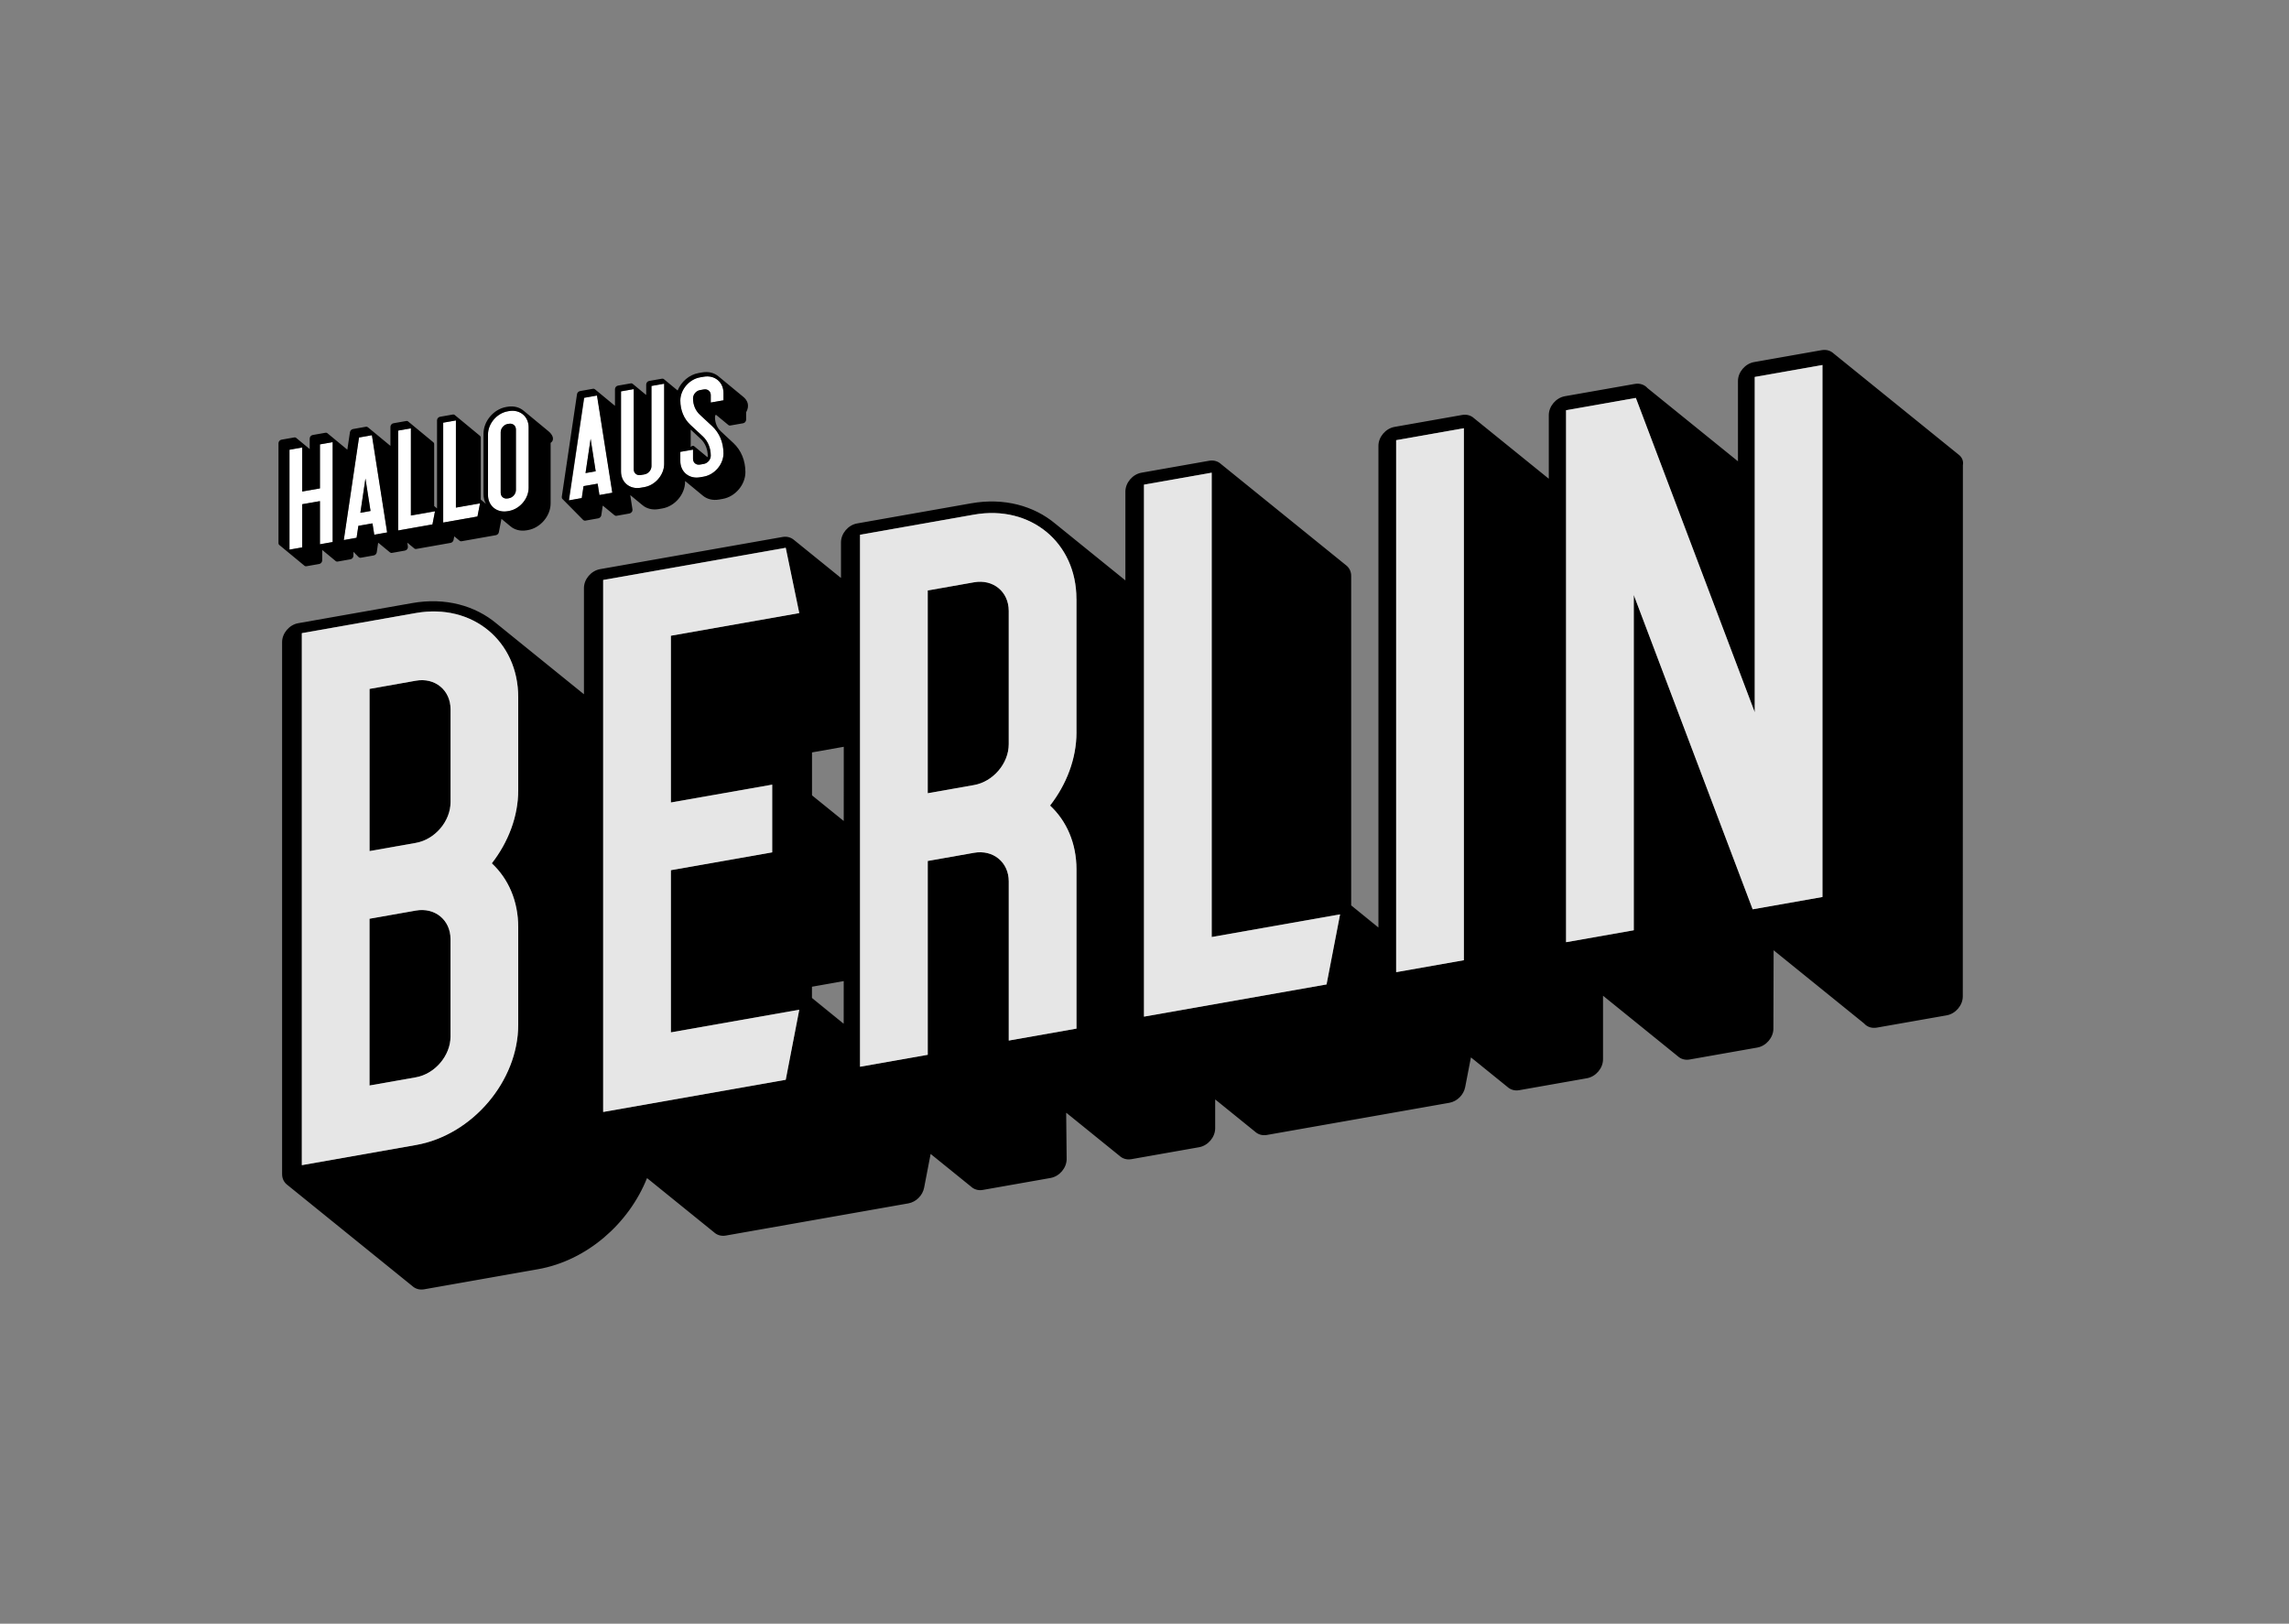 <?xml version="1.0" encoding="utf-8"?>
<!-- Generator: Adobe Illustrator 26.2.1, SVG Export Plug-In . SVG Version: 6.00 Build 0)  -->
<svg version="1.1" xmlns="http://www.w3.org/2000/svg" xmlns:xlink="http://www.w3.org/1999/xlink" x="0px" y="0px"
	 viewBox="0 0 419.53 297.64" style="enable-background:new 0 0 419.53 297.64;" xml:space="preserve">
<rect x="0" y="0" width="419.53" height="297.64" fill="#808080" stroke="none"/>
<style type="text/css">
	.st0{fill:#EB495E;}
	.st1{opacity:0.8;}
	.st2{fill:#FFFFFF;}
</style>
<g id="Layer_1">
</g>
<g id="Ebene_2">
</g>
<g id="Ebene_3">
	<g>
		<path d="M178.53,106.74l-8.49,1.5v37.17l8.49-1.5c3.5-0.62,6.36-3.97,6.36-7.48v-24.46C184.88,108.47,182.03,106.12,178.53,106.74
			z"/>
		<path d="M358.93,83.3c-0.07-0.06-0.13-0.12-0.21-0.17c-0.07-0.06-0.13-0.12-0.21-0.17c-0.07-0.06-0.13-0.12-0.21-0.17
			c-0.07-0.06-0.13-0.12-0.21-0.17c-0.07-0.06-0.13-0.12-0.21-0.17c-0.07-0.06-0.13-0.12-0.21-0.17c-0.07-0.06-0.13-0.12-0.21-0.17
			c-0.07-0.06-0.13-0.12-0.21-0.17c-0.07-0.06-0.13-0.12-0.21-0.17c-0.07-0.06-0.13-0.12-0.21-0.17c-0.07-0.06-0.13-0.12-0.21-0.17
			c-0.07-0.06-0.13-0.12-0.21-0.17c-0.07-0.06-0.13-0.12-0.21-0.17c-0.07-0.06-0.13-0.12-0.21-0.17c-0.07-0.06-0.13-0.12-0.21-0.17
			c-0.07-0.06-0.13-0.12-0.21-0.17c-0.07-0.06-0.13-0.12-0.21-0.17c-0.07-0.06-0.13-0.12-0.21-0.17c-0.07-0.06-0.13-0.12-0.21-0.17
			c-0.07-0.06-0.13-0.12-0.21-0.17c-0.07-0.06-0.13-0.12-0.21-0.17c-0.07-0.06-0.13-0.12-0.21-0.17c-0.07-0.06-0.13-0.12-0.21-0.17
			c-0.07-0.06-0.13-0.12-0.21-0.17c-0.07-0.06-0.13-0.12-0.21-0.17c-0.07-0.06-0.13-0.12-0.21-0.17c-0.07-0.06-0.13-0.12-0.21-0.17
			c-0.07-0.06-0.13-0.12-0.21-0.17c-0.07-0.06-0.13-0.12-0.21-0.17c-0.07-0.06-0.13-0.12-0.21-0.17c-0.07-0.06-0.13-0.12-0.21-0.17
			c-0.07-0.06-0.13-0.12-0.21-0.17c-0.07-0.06-0.13-0.12-0.21-0.17c-0.07-0.06-0.13-0.12-0.21-0.17c-0.07-0.06-0.13-0.12-0.21-0.17
			c-0.07-0.06-0.13-0.12-0.21-0.17c-0.07-0.06-0.13-0.12-0.21-0.17c-0.07-0.06-0.13-0.12-0.21-0.17c-0.07-0.06-0.13-0.12-0.21-0.17
			c-0.07-0.06-0.13-0.12-0.21-0.17c-0.07-0.06-0.13-0.12-0.21-0.17c-0.07-0.06-0.13-0.12-0.21-0.17c-0.07-0.06-0.13-0.12-0.21-0.17
			c-0.07-0.06-0.13-0.12-0.21-0.17c-0.07-0.06-0.13-0.12-0.21-0.17c-0.07-0.06-0.13-0.12-0.21-0.17c-0.07-0.06-0.13-0.12-0.21-0.17
			c-0.07-0.06-0.13-0.12-0.21-0.17c-0.07-0.06-0.13-0.12-0.21-0.17c-0.07-0.06-0.13-0.12-0.21-0.17c-0.07-0.06-0.13-0.12-0.21-0.17
			c-0.07-0.06-0.13-0.12-0.21-0.17c-0.07-0.06-0.13-0.12-0.21-0.17c-0.07-0.06-0.13-0.12-0.21-0.17c-0.07-0.06-0.13-0.12-0.21-0.17
			c-0.07-0.06-0.13-0.12-0.21-0.17c-0.07-0.06-0.13-0.12-0.21-0.17c-0.07-0.06-0.13-0.12-0.21-0.17c-0.07-0.06-0.13-0.12-0.21-0.17
			c-0.07-0.06-0.13-0.12-0.21-0.17c-0.07-0.06-0.13-0.12-0.21-0.17c-0.07-0.06-0.13-0.12-0.21-0.17c-0.07-0.06-0.13-0.12-0.21-0.17
			c-0.07-0.06-0.13-0.12-0.21-0.17c-0.07-0.06-0.13-0.12-0.21-0.17c-0.07-0.06-0.13-0.12-0.21-0.17c-0.07-0.06-0.13-0.12-0.21-0.17
			c-0.07-0.06-0.13-0.12-0.21-0.17c-0.07-0.06-0.13-0.12-0.21-0.17c-0.07-0.06-0.13-0.12-0.21-0.17c-0.07-0.06-0.13-0.12-0.21-0.17
			c-0.07-0.06-0.13-0.12-0.21-0.17c-0.07-0.06-0.13-0.12-0.21-0.17c-0.07-0.06-0.13-0.12-0.21-0.17c-0.07-0.06-0.13-0.12-0.21-0.17
			c-0.07-0.06-0.13-0.12-0.21-0.17c-0.07-0.06-0.13-0.12-0.21-0.17c-0.07-0.06-0.13-0.12-0.21-0.17c-0.07-0.06-0.13-0.12-0.21-0.17
			c-0.07-0.06-0.13-0.12-0.21-0.17c-0.07-0.06-0.13-0.12-0.21-0.17c-0.07-0.06-0.13-0.12-0.21-0.17c-0.07-0.06-0.13-0.12-0.21-0.17
			c-0.07-0.06-0.13-0.12-0.21-0.17c-0.07-0.06-0.13-0.12-0.21-0.17c-0.07-0.06-0.13-0.12-0.21-0.17c-0.07-0.06-0.13-0.12-0.21-0.17
			c-0.07-0.06-0.13-0.12-0.21-0.17c-0.07-0.06-0.13-0.12-0.21-0.17c-0.07-0.06-0.13-0.12-0.21-0.17c-0.07-0.06-0.13-0.12-0.21-0.17
			c-0.07-0.06-0.13-0.12-0.21-0.17c-0.07-0.06-0.13-0.12-0.21-0.17c-0.07-0.06-0.13-0.12-0.21-0.17c-0.07-0.06-0.13-0.12-0.21-0.17
			c-0.07-0.06-0.13-0.12-0.21-0.17c-0.07-0.06-0.13-0.12-0.21-0.17c-0.07-0.06-0.13-0.12-0.21-0.17c-0.07-0.06-0.13-0.12-0.21-0.17
			c-0.07-0.06-0.13-0.12-0.21-0.17c-0.07-0.06-0.13-0.12-0.21-0.17c-0.07-0.06-0.13-0.12-0.21-0.17c-0.07-0.06-0.13-0.12-0.21-0.17
			c-0.07-0.06-0.13-0.12-0.21-0.17c-0.07-0.06-0.13-0.12-0.21-0.17c-0.07-0.06-0.13-0.12-0.21-0.17c-0.07-0.06-0.13-0.12-0.21-0.17
			c-0.07-0.06-0.13-0.12-0.21-0.17c-0.07-0.06-0.13-0.12-0.21-0.17c-0.54-0.5-1.3-0.76-2.17-0.61l-12.41,2.19
			c-1.63,0.29-2.95,1.84-2.95,3.47v14.71c0,0,0,0-0.01,0c-0.06-0.07-0.14-0.11-0.21-0.17c-0.06-0.07-0.14-0.11-0.21-0.17
			c-0.06-0.07-0.14-0.11-0.21-0.17c-0.06-0.07-0.14-0.11-0.21-0.17c-0.06-0.07-0.14-0.11-0.21-0.17c-0.06-0.07-0.14-0.11-0.21-0.17
			c-0.06-0.07-0.14-0.11-0.21-0.17c-0.06-0.07-0.14-0.11-0.21-0.17c-0.06-0.07-0.14-0.11-0.21-0.17c-0.06-0.07-0.14-0.11-0.21-0.17
			c-0.06-0.07-0.14-0.11-0.21-0.17c-0.06-0.07-0.14-0.11-0.21-0.17c-0.06-0.07-0.14-0.11-0.21-0.17c-0.06-0.07-0.14-0.11-0.21-0.17
			c-0.06-0.07-0.14-0.11-0.21-0.17c-0.06-0.07-0.14-0.11-0.21-0.17c-0.06-0.07-0.14-0.11-0.21-0.17c-0.06-0.07-0.14-0.11-0.21-0.17
			c-0.06-0.07-0.14-0.11-0.21-0.17c-0.06-0.07-0.14-0.11-0.21-0.17c-0.06-0.07-0.14-0.11-0.21-0.17c-0.06-0.07-0.14-0.11-0.21-0.17
			c-0.06-0.07-0.14-0.11-0.21-0.17c-0.06-0.07-0.14-0.11-0.21-0.17c-0.06-0.07-0.14-0.11-0.21-0.17c-0.06-0.07-0.14-0.11-0.21-0.17
			c-0.06-0.07-0.14-0.11-0.21-0.17c-0.06-0.07-0.14-0.11-0.21-0.17c-0.06-0.07-0.14-0.11-0.21-0.17c-0.06-0.07-0.14-0.11-0.21-0.17
			c-0.06-0.07-0.14-0.11-0.21-0.17c-0.06-0.07-0.14-0.11-0.21-0.17c-0.06-0.07-0.14-0.11-0.21-0.17c-0.06-0.07-0.14-0.11-0.21-0.17
			c-0.06-0.07-0.14-0.11-0.21-0.17c-0.06-0.07-0.14-0.11-0.21-0.17c-0.06-0.07-0.14-0.11-0.21-0.17c-0.06-0.07-0.14-0.11-0.21-0.17
			c-0.06-0.07-0.14-0.11-0.21-0.17c-0.06-0.07-0.14-0.11-0.21-0.17c-0.06-0.07-0.14-0.11-0.21-0.17c-0.06-0.07-0.14-0.11-0.21-0.17
			c-0.06-0.07-0.14-0.11-0.21-0.17c-0.06-0.07-0.14-0.11-0.21-0.17c-0.06-0.07-0.14-0.11-0.21-0.17c-0.06-0.07-0.14-0.11-0.21-0.17
			c-0.06-0.07-0.14-0.11-0.21-0.17c-0.06-0.07-0.14-0.11-0.21-0.17c-0.06-0.07-0.14-0.11-0.21-0.17c-0.06-0.07-0.14-0.11-0.21-0.17
			c-0.06-0.07-0.14-0.11-0.21-0.17c-0.06-0.07-0.14-0.11-0.21-0.17c-0.06-0.07-0.14-0.11-0.21-0.17c-0.06-0.07-0.14-0.11-0.21-0.17
			c-0.06-0.07-0.14-0.11-0.21-0.17c-0.06-0.07-0.14-0.11-0.21-0.17c-0.06-0.07-0.14-0.11-0.21-0.17c-0.06-0.07-0.14-0.11-0.21-0.17
			c-0.06-0.07-0.14-0.11-0.21-0.17c-0.06-0.07-0.14-0.11-0.21-0.17c-0.06-0.07-0.14-0.11-0.21-0.17c-0.06-0.07-0.14-0.11-0.21-0.17
			c-0.06-0.07-0.14-0.11-0.21-0.17c-0.06-0.07-0.14-0.11-0.21-0.17c-0.06-0.07-0.14-0.11-0.21-0.17c-0.06-0.07-0.14-0.11-0.21-0.17
			c-0.06-0.07-0.14-0.11-0.21-0.17c-0.06-0.07-0.14-0.11-0.21-0.17c-0.06-0.07-0.14-0.11-0.21-0.17c-0.06-0.07-0.14-0.11-0.21-0.17
			c-0.06-0.07-0.14-0.11-0.21-0.17c-0.06-0.07-0.14-0.11-0.21-0.17c-0.06-0.07-0.14-0.11-0.21-0.17c-0.06-0.07-0.14-0.11-0.21-0.17
			c-0.06-0.07-0.14-0.11-0.21-0.17c-0.06-0.07-0.14-0.11-0.21-0.17c-0.06-0.07-0.14-0.11-0.21-0.17c-0.06-0.07-0.14-0.11-0.21-0.17
			c-0.06-0.07-0.14-0.11-0.21-0.17c-0.55-0.63-1.41-0.93-2.35-0.76l-12.79,2.25c-1.63,0.29-2.95,1.84-2.95,3.47v11.64
			c-0.02-0.01-0.04-0.02-0.06-0.03c-0.07-0.06-0.13-0.12-0.21-0.17c-0.07-0.06-0.13-0.12-0.21-0.17c-0.07-0.06-0.13-0.12-0.21-0.17
			c-0.07-0.06-0.13-0.12-0.21-0.17c-0.07-0.06-0.13-0.12-0.21-0.17c-0.07-0.06-0.13-0.12-0.21-0.17c-0.07-0.06-0.13-0.12-0.21-0.17
			c-0.07-0.06-0.13-0.12-0.21-0.17c-0.07-0.06-0.13-0.12-0.21-0.17c-0.07-0.06-0.13-0.12-0.21-0.17c-0.07-0.06-0.13-0.12-0.21-0.17
			c-0.07-0.06-0.13-0.12-0.21-0.17c-0.07-0.06-0.13-0.12-0.21-0.17c-0.07-0.06-0.13-0.12-0.21-0.17c-0.07-0.06-0.13-0.12-0.21-0.17
			c-0.07-0.06-0.13-0.12-0.21-0.17c-0.07-0.06-0.13-0.12-0.21-0.17c-0.07-0.06-0.13-0.12-0.21-0.17c-0.07-0.06-0.13-0.12-0.21-0.17
			c-0.07-0.06-0.13-0.12-0.21-0.17c-0.07-0.06-0.13-0.12-0.21-0.17c-0.07-0.06-0.13-0.12-0.21-0.17c-0.07-0.06-0.13-0.12-0.21-0.17
			c-0.07-0.06-0.13-0.12-0.21-0.17c-0.07-0.06-0.13-0.12-0.21-0.17c-0.07-0.06-0.13-0.12-0.21-0.17c-0.07-0.06-0.13-0.12-0.21-0.17
			c-0.07-0.06-0.13-0.12-0.21-0.17c-0.07-0.06-0.13-0.12-0.21-0.17c-0.07-0.06-0.13-0.12-0.21-0.17c-0.07-0.06-0.13-0.12-0.21-0.17
			c-0.07-0.06-0.13-0.12-0.21-0.17c-0.07-0.06-0.13-0.12-0.21-0.17c-0.07-0.06-0.13-0.12-0.21-0.17c-0.07-0.06-0.13-0.12-0.21-0.17
			c-0.07-0.06-0.13-0.12-0.21-0.17c-0.07-0.06-0.13-0.12-0.21-0.17c-0.07-0.06-0.13-0.12-0.21-0.17c-0.07-0.06-0.13-0.12-0.21-0.17
			c-0.07-0.06-0.13-0.12-0.21-0.17c-0.07-0.06-0.13-0.12-0.21-0.17c-0.07-0.06-0.13-0.12-0.21-0.17c-0.07-0.06-0.13-0.12-0.21-0.17
			c-0.07-0.06-0.13-0.12-0.21-0.17c-0.07-0.06-0.13-0.12-0.21-0.17c-0.07-0.06-0.13-0.12-0.21-0.17c-0.07-0.06-0.13-0.12-0.21-0.17
			c-0.07-0.06-0.13-0.12-0.21-0.17c-0.07-0.06-0.13-0.12-0.21-0.17c-0.07-0.06-0.13-0.12-0.21-0.17c-0.07-0.06-0.13-0.12-0.21-0.17
			c-0.07-0.06-0.13-0.12-0.21-0.17c-0.07-0.06-0.13-0.12-0.21-0.17c-0.07-0.06-0.13-0.12-0.21-0.17c-0.07-0.06-0.13-0.12-0.21-0.17
			c-0.07-0.06-0.13-0.12-0.21-0.17c-0.07-0.06-0.13-0.12-0.21-0.17c-0.07-0.06-0.13-0.12-0.21-0.17c-0.07-0.06-0.13-0.12-0.21-0.17
			c-0.07-0.06-0.13-0.12-0.21-0.17c-0.07-0.06-0.13-0.12-0.21-0.17c-0.07-0.06-0.13-0.12-0.21-0.17c-0.07-0.06-0.13-0.12-0.21-0.17
			c-0.07-0.06-0.13-0.12-0.21-0.17c-0.07-0.06-0.13-0.12-0.21-0.17c-0.54-0.5-1.3-0.76-2.17-0.61l-12.41,2.19
			c-1.63,0.29-2.95,1.84-2.95,3.47v88.32c-0.02-0.02-0.02-0.05-0.04-0.07c-0.05-0.05-0.12-0.06-0.17-0.1
			c-0.02-0.02-0.02-0.05-0.04-0.07c-0.05-0.05-0.12-0.06-0.17-0.1c-0.02-0.02-0.02-0.05-0.04-0.07c-0.05-0.05-0.12-0.06-0.17-0.1
			c-0.02-0.02-0.02-0.05-0.04-0.07c-0.05-0.05-0.12-0.06-0.17-0.1c-0.02-0.02-0.02-0.05-0.04-0.07c-0.05-0.05-0.12-0.06-0.17-0.1
			c-0.02-0.02-0.02-0.05-0.04-0.07c-0.05-0.05-0.12-0.06-0.17-0.1c-0.02-0.02-0.02-0.05-0.04-0.07c-0.05-0.05-0.12-0.06-0.17-0.1
			c-0.02-0.02-0.02-0.05-0.04-0.07c-0.05-0.05-0.12-0.06-0.17-0.1c-0.02-0.02-0.02-0.05-0.04-0.07c-0.05-0.05-0.12-0.06-0.17-0.1
			c-0.02-0.02-0.02-0.05-0.04-0.07c-0.05-0.05-0.12-0.06-0.17-0.1c-0.02-0.02-0.02-0.05-0.04-0.07c-0.05-0.05-0.12-0.06-0.17-0.1
			c-0.02-0.02-0.02-0.05-0.04-0.07c-0.05-0.05-0.12-0.06-0.17-0.1c-0.02-0.02-0.02-0.05-0.04-0.07c-0.05-0.05-0.12-0.06-0.17-0.1
			c-0.02-0.02-0.02-0.05-0.04-0.07c-0.05-0.05-0.12-0.06-0.17-0.1c-0.02-0.02-0.02-0.05-0.04-0.07c-0.05-0.05-0.12-0.06-0.17-0.1
			c-0.02-0.02-0.02-0.05-0.04-0.07c-0.05-0.05-0.12-0.06-0.17-0.1c-0.02-0.02-0.02-0.05-0.04-0.07c-0.05-0.05-0.12-0.06-0.17-0.1
			c-0.02-0.02-0.02-0.05-0.04-0.07c-0.05-0.05-0.12-0.06-0.17-0.1c-0.02-0.02-0.02-0.05-0.04-0.07c-0.05-0.05-0.12-0.06-0.17-0.1
			c-0.02-0.02-0.02-0.05-0.04-0.07c-0.05-0.05-0.12-0.06-0.17-0.1c-0.02-0.02-0.02-0.05-0.04-0.07c-0.05-0.05-0.12-0.06-0.17-0.1
			c-0.02-0.02-0.02-0.05-0.04-0.07c-0.05-0.05-0.12-0.06-0.17-0.1c-0.02-0.02-0.02-0.05-0.04-0.07c-0.05-0.05-0.12-0.06-0.17-0.1
			c-0.02-0.02-0.02-0.05-0.04-0.07c-0.03-0.04-0.09-0.04-0.13-0.08v-60.4c0-0.87-0.39-1.56-0.99-2c-0.07-0.06-0.13-0.12-0.21-0.17
			c-0.07-0.06-0.13-0.12-0.21-0.17c-0.07-0.06-0.13-0.12-0.21-0.17c-0.07-0.06-0.13-0.12-0.21-0.17c-0.07-0.06-0.13-0.12-0.21-0.17
			c-0.07-0.06-0.13-0.12-0.21-0.17c-0.07-0.06-0.13-0.12-0.21-0.17c-0.07-0.06-0.13-0.12-0.21-0.17c-0.07-0.06-0.13-0.12-0.21-0.17
			c-0.07-0.06-0.13-0.12-0.21-0.17c-0.07-0.06-0.13-0.12-0.21-0.17c-0.07-0.06-0.13-0.12-0.21-0.17c-0.07-0.06-0.13-0.12-0.21-0.17
			c-0.07-0.06-0.13-0.12-0.21-0.17c-0.07-0.06-0.13-0.12-0.21-0.17c-0.07-0.06-0.13-0.12-0.21-0.17c-0.07-0.06-0.13-0.12-0.21-0.17
			c-0.07-0.06-0.13-0.12-0.21-0.17c-0.07-0.06-0.13-0.12-0.21-0.17c-0.07-0.06-0.13-0.12-0.21-0.17c-0.07-0.06-0.13-0.12-0.21-0.17
			c-0.07-0.06-0.13-0.12-0.21-0.17c-0.07-0.06-0.13-0.12-0.21-0.17c-0.07-0.06-0.13-0.12-0.21-0.17c-0.07-0.06-0.13-0.12-0.21-0.17
			c-0.07-0.06-0.13-0.12-0.21-0.17c-0.07-0.06-0.13-0.12-0.21-0.17c-0.07-0.06-0.13-0.12-0.21-0.17c-0.07-0.06-0.13-0.12-0.21-0.17
			c-0.07-0.06-0.13-0.12-0.21-0.17c-0.07-0.06-0.13-0.12-0.21-0.17c-0.07-0.06-0.13-0.12-0.21-0.17c-0.07-0.06-0.13-0.12-0.21-0.17
			c-0.07-0.06-0.13-0.12-0.21-0.17c-0.07-0.06-0.13-0.12-0.21-0.17c-0.07-0.06-0.13-0.12-0.21-0.17c-0.07-0.06-0.13-0.12-0.21-0.17
			c-0.07-0.06-0.13-0.12-0.21-0.17c-0.07-0.06-0.13-0.12-0.21-0.17c-0.07-0.06-0.13-0.12-0.21-0.17c-0.07-0.06-0.13-0.12-0.21-0.17
			c-0.07-0.06-0.13-0.12-0.21-0.17c-0.07-0.06-0.13-0.12-0.21-0.17c-0.07-0.06-0.13-0.12-0.21-0.17c-0.07-0.06-0.13-0.12-0.21-0.17
			c-0.07-0.06-0.13-0.12-0.21-0.17c-0.07-0.06-0.13-0.12-0.21-0.17c-0.07-0.06-0.13-0.12-0.21-0.17c-0.07-0.06-0.13-0.12-0.21-0.17
			c-0.07-0.06-0.13-0.12-0.21-0.17c-0.07-0.06-0.13-0.12-0.21-0.17c-0.07-0.06-0.13-0.12-0.21-0.17c-0.07-0.06-0.13-0.12-0.21-0.17
			c-0.07-0.06-0.13-0.12-0.21-0.17c-0.07-0.06-0.13-0.12-0.21-0.17c-0.07-0.06-0.13-0.12-0.21-0.17c-0.07-0.06-0.13-0.12-0.21-0.17
			c-0.07-0.06-0.13-0.12-0.21-0.17c-0.07-0.06-0.13-0.12-0.21-0.17c-0.07-0.06-0.13-0.12-0.21-0.17c-0.07-0.06-0.13-0.12-0.21-0.17
			c-0.07-0.06-0.13-0.12-0.21-0.17c-0.07-0.06-0.13-0.12-0.21-0.17c-0.07-0.06-0.13-0.12-0.21-0.17c-0.07-0.06-0.13-0.12-0.21-0.17
			c-0.07-0.06-0.13-0.12-0.21-0.17c-0.07-0.06-0.13-0.12-0.21-0.17c-0.07-0.06-0.13-0.12-0.21-0.17c-0.07-0.06-0.13-0.12-0.21-0.17
			c-0.07-0.06-0.13-0.12-0.21-0.17c-0.07-0.06-0.13-0.12-0.21-0.17c-0.07-0.06-0.13-0.12-0.21-0.17c-0.07-0.06-0.13-0.12-0.21-0.17
			c-0.07-0.06-0.13-0.12-0.21-0.17c-0.07-0.06-0.13-0.12-0.21-0.17c-0.07-0.06-0.13-0.12-0.21-0.17c-0.07-0.06-0.13-0.12-0.21-0.17
			c-0.07-0.06-0.13-0.12-0.21-0.17c-0.07-0.06-0.13-0.12-0.21-0.17c-0.07-0.06-0.13-0.12-0.21-0.17c-0.07-0.06-0.13-0.12-0.21-0.17
			c-0.07-0.06-0.13-0.12-0.21-0.17c-0.07-0.06-0.13-0.12-0.21-0.17c-0.07-0.06-0.13-0.12-0.21-0.17c-0.07-0.06-0.13-0.12-0.21-0.17
			c-0.07-0.06-0.13-0.12-0.21-0.17c-0.07-0.06-0.13-0.12-0.21-0.17c-0.07-0.06-0.13-0.12-0.21-0.17c-0.07-0.06-0.13-0.12-0.21-0.17
			c-0.07-0.06-0.13-0.12-0.21-0.17c-0.07-0.06-0.13-0.12-0.21-0.17c-0.07-0.06-0.13-0.12-0.21-0.17c-0.07-0.06-0.13-0.12-0.21-0.17
			c-0.07-0.06-0.13-0.12-0.21-0.17c-0.07-0.06-0.13-0.12-0.21-0.17c-0.07-0.06-0.13-0.12-0.21-0.17c-0.07-0.06-0.13-0.12-0.21-0.17
			c-0.07-0.06-0.13-0.12-0.21-0.17c-0.07-0.06-0.13-0.12-0.21-0.17c-0.07-0.06-0.13-0.12-0.21-0.17c-0.07-0.06-0.13-0.12-0.21-0.17
			c-0.07-0.06-0.13-0.12-0.21-0.17c-0.07-0.06-0.13-0.12-0.21-0.17c-0.07-0.06-0.13-0.12-0.21-0.17c-0.07-0.06-0.13-0.12-0.21-0.17
			c-0.07-0.06-0.13-0.12-0.21-0.17c-0.07-0.06-0.13-0.12-0.21-0.17c-0.07-0.06-0.13-0.12-0.21-0.17c-0.07-0.06-0.13-0.12-0.21-0.17
			c-0.54-0.5-1.3-0.76-2.17-0.61l-12.41,2.19c-1.63,0.29-2.95,1.84-2.95,3.47v16.27c-0.01-0.01-0.02-0.01-0.03-0.02
			c-0.07-0.06-0.14-0.11-0.21-0.17c-0.07-0.06-0.14-0.12-0.21-0.17c-0.07-0.06-0.14-0.11-0.21-0.17c-0.07-0.06-0.14-0.12-0.21-0.17
			c-0.07-0.06-0.14-0.11-0.21-0.17c-0.07-0.06-0.14-0.12-0.21-0.17c-0.07-0.06-0.14-0.12-0.21-0.17c-0.07-0.06-0.14-0.12-0.21-0.17
			c-0.07-0.06-0.14-0.12-0.21-0.17c-0.07-0.06-0.14-0.12-0.21-0.17c-0.07-0.06-0.14-0.12-0.21-0.17c-0.07-0.06-0.14-0.11-0.21-0.17
			c-0.07-0.06-0.14-0.12-0.21-0.17c-0.07-0.06-0.14-0.12-0.21-0.17c-0.07-0.06-0.14-0.12-0.21-0.17c-0.07-0.06-0.14-0.12-0.21-0.17
			c-0.07-0.06-0.14-0.11-0.21-0.17c-0.07-0.06-0.14-0.12-0.21-0.17c-0.07-0.06-0.14-0.12-0.21-0.17c-0.07-0.06-0.14-0.12-0.21-0.17
			c-0.07-0.06-0.14-0.12-0.21-0.17c-0.07-0.06-0.14-0.11-0.21-0.17c-0.07-0.06-0.14-0.11-0.21-0.17c-0.07-0.06-0.14-0.12-0.21-0.17
			c-0.07-0.06-0.14-0.12-0.21-0.17c-0.07-0.06-0.14-0.12-0.21-0.17c-0.07-0.06-0.14-0.12-0.21-0.17c-0.07-0.06-0.14-0.12-0.21-0.17
			c-0.07-0.06-0.14-0.11-0.21-0.17c-0.07-0.06-0.14-0.12-0.21-0.17c-0.07-0.06-0.14-0.12-0.21-0.17c-0.07-0.06-0.14-0.12-0.21-0.17
			c-0.07-0.06-0.14-0.11-0.21-0.17c-0.07-0.06-0.14-0.12-0.21-0.17c-0.07-0.06-0.14-0.11-0.21-0.17c-0.07-0.06-0.14-0.12-0.21-0.17
			c-0.07-0.06-0.14-0.12-0.21-0.17c-0.07-0.06-0.14-0.12-0.21-0.17c-0.07-0.06-0.14-0.12-0.21-0.17c-0.07-0.06-0.14-0.12-0.21-0.17
			c-0.07-0.06-0.14-0.11-0.21-0.17c-0.07-0.06-0.14-0.12-0.21-0.17c-0.07-0.06-0.14-0.11-0.21-0.17c-0.07-0.06-0.14-0.12-0.21-0.17
			c-0.07-0.06-0.14-0.12-0.21-0.17c-0.07-0.06-0.14-0.12-0.21-0.17c-0.07-0.06-0.14-0.11-0.21-0.17c-0.07-0.06-0.14-0.12-0.21-0.17
			c-0.07-0.06-0.14-0.12-0.21-0.17c-0.07-0.06-0.14-0.11-0.21-0.17c-0.07-0.06-0.14-0.12-0.21-0.17c-0.07-0.06-0.14-0.12-0.21-0.17
			c-0.07-0.06-0.14-0.11-0.21-0.17c-0.07-0.06-0.14-0.12-0.21-0.17c-0.07-0.06-0.14-0.12-0.21-0.17c-0.07-0.06-0.14-0.12-0.21-0.17
			c-0.07-0.06-0.14-0.12-0.21-0.17c-0.07-0.06-0.14-0.11-0.21-0.17c-0.07-0.06-0.14-0.12-0.21-0.17c-0.07-0.06-0.14-0.12-0.21-0.17
			c-0.07-0.06-0.14-0.12-0.21-0.17c-3.94-3.3-9.41-4.82-15.45-3.75l-20.9,3.69c-1.63,0.29-2.95,1.84-2.95,3.47v6.51
			c-0.03-0.02-0.06-0.03-0.08-0.05c-0.07-0.06-0.13-0.12-0.21-0.17c-0.07-0.06-0.13-0.12-0.21-0.17c-0.07-0.06-0.13-0.12-0.21-0.17
			c-0.07-0.06-0.13-0.12-0.21-0.17c-0.07-0.06-0.13-0.12-0.21-0.17c-0.07-0.06-0.13-0.12-0.21-0.17c-0.07-0.06-0.13-0.12-0.21-0.17
			c-0.07-0.06-0.13-0.12-0.21-0.17c-0.07-0.06-0.13-0.12-0.21-0.17c-0.07-0.06-0.13-0.12-0.21-0.17c-0.07-0.06-0.13-0.12-0.21-0.17
			c-0.07-0.06-0.13-0.12-0.21-0.17c-0.07-0.06-0.13-0.12-0.21-0.17c-0.07-0.06-0.13-0.12-0.21-0.17c-0.07-0.06-0.13-0.12-0.21-0.17
			c-0.07-0.06-0.13-0.12-0.21-0.17c-0.07-0.06-0.13-0.12-0.21-0.17c-0.07-0.06-0.13-0.12-0.21-0.17c-0.07-0.06-0.13-0.12-0.21-0.17
			c-0.07-0.06-0.13-0.12-0.21-0.17c-0.07-0.06-0.13-0.12-0.21-0.17c-0.07-0.06-0.13-0.12-0.21-0.17c-0.07-0.06-0.13-0.12-0.21-0.17
			c-0.07-0.06-0.13-0.12-0.21-0.17c-0.07-0.06-0.13-0.12-0.21-0.17c-0.07-0.06-0.13-0.12-0.21-0.17c-0.07-0.06-0.13-0.12-0.21-0.17
			c-0.07-0.06-0.13-0.12-0.21-0.17c-0.07-0.06-0.13-0.12-0.21-0.17c-0.07-0.06-0.13-0.12-0.21-0.17c-0.07-0.06-0.13-0.12-0.21-0.17
			c-0.07-0.06-0.13-0.12-0.21-0.17c-0.07-0.06-0.13-0.12-0.21-0.17c-0.07-0.06-0.13-0.12-0.21-0.17c-0.07-0.06-0.13-0.12-0.21-0.17
			c-0.07-0.06-0.13-0.12-0.21-0.17c-0.07-0.06-0.13-0.12-0.21-0.17c-0.07-0.06-0.13-0.12-0.21-0.17c-0.07-0.06-0.13-0.12-0.21-0.17
			c-0.07-0.06-0.13-0.12-0.21-0.17c-0.07-0.06-0.13-0.12-0.21-0.17c-0.53-0.42-1.24-0.63-2.02-0.49l-33.46,5.9
			c-1.63,0.29-2.95,1.84-2.95,3.47v19.46c-0.03-0.02-0.06-0.04-0.08-0.06c-0.07-0.06-0.14-0.12-0.21-0.17
			c-0.07-0.06-0.14-0.12-0.21-0.17c-0.07-0.06-0.14-0.12-0.21-0.17c-0.07-0.06-0.14-0.11-0.21-0.17c-0.07-0.06-0.14-0.12-0.21-0.17
			c-0.07-0.06-0.14-0.12-0.21-0.17c-0.07-0.06-0.14-0.12-0.21-0.17c-0.07-0.06-0.14-0.12-0.21-0.17c-0.07-0.06-0.14-0.11-0.21-0.17
			c-0.07-0.06-0.14-0.12-0.21-0.17c-0.07-0.06-0.14-0.12-0.21-0.17c-0.07-0.06-0.14-0.12-0.21-0.17c-0.07-0.06-0.14-0.12-0.21-0.17
			c-0.07-0.06-0.14-0.12-0.21-0.17c-0.07-0.06-0.14-0.11-0.21-0.17c-0.07-0.06-0.14-0.12-0.21-0.17c-0.07-0.06-0.14-0.12-0.21-0.17
			c-0.07-0.06-0.14-0.12-0.21-0.17c-0.07-0.06-0.14-0.12-0.21-0.17c-0.07-0.06-0.14-0.12-0.21-0.17c-0.07-0.06-0.14-0.12-0.21-0.17
			c-0.07-0.06-0.14-0.11-0.21-0.17c-0.07-0.06-0.14-0.12-0.21-0.17c-0.07-0.06-0.14-0.12-0.21-0.17c-0.07-0.06-0.14-0.12-0.21-0.17
			c-0.07-0.06-0.14-0.11-0.21-0.17c-0.07-0.06-0.14-0.12-0.21-0.17c-0.07-0.06-0.14-0.11-0.21-0.17c-0.07-0.06-0.14-0.12-0.21-0.17
			c-0.07-0.06-0.14-0.12-0.21-0.17c-0.07-0.06-0.14-0.11-0.21-0.17c-0.07-0.06-0.14-0.12-0.21-0.17c-0.07-0.06-0.14-0.12-0.21-0.17
			c-0.07-0.06-0.14-0.11-0.21-0.17c-0.07-0.06-0.14-0.12-0.21-0.17c-0.07-0.06-0.14-0.12-0.21-0.17c-0.07-0.06-0.14-0.11-0.21-0.17
			c-0.07-0.06-0.14-0.12-0.21-0.17c-0.07-0.06-0.14-0.12-0.21-0.17c-0.07-0.06-0.14-0.11-0.21-0.17c-0.07-0.06-0.14-0.12-0.21-0.17
			c-0.07-0.06-0.14-0.12-0.21-0.17c-0.07-0.06-0.14-0.12-0.21-0.17c-0.07-0.06-0.14-0.11-0.21-0.17c-0.07-0.06-0.14-0.12-0.21-0.17
			c-0.07-0.06-0.14-0.11-0.21-0.17c-0.07-0.06-0.14-0.12-0.21-0.17c-0.07-0.06-0.14-0.11-0.21-0.17c-0.07-0.06-0.14-0.12-0.21-0.17
			c-0.07-0.06-0.14-0.12-0.21-0.17c-0.07-0.06-0.14-0.12-0.21-0.17c-0.07-0.06-0.14-0.11-0.21-0.17c-0.07-0.06-0.14-0.12-0.21-0.17
			c-0.07-0.06-0.14-0.12-0.21-0.17c-0.07-0.06-0.14-0.11-0.21-0.17c-0.07-0.06-0.14-0.12-0.21-0.17c-0.07-0.06-0.14-0.12-0.21-0.17
			c-0.07-0.06-0.14-0.11-0.21-0.17c-0.07-0.06-0.14-0.12-0.21-0.17c-0.07-0.06-0.14-0.11-0.21-0.17c-0.07-0.06-0.14-0.12-0.21-0.17
			c-0.07-0.06-0.14-0.11-0.21-0.17c-0.07-0.06-0.14-0.12-0.21-0.17c-0.07-0.06-0.14-0.11-0.21-0.17c-0.07-0.06-0.14-0.12-0.21-0.17
			c-0.07-0.06-0.14-0.12-0.21-0.17c-0.07-0.06-0.14-0.12-0.21-0.17c-0.07-0.06-0.14-0.11-0.21-0.17c-0.07-0.06-0.14-0.12-0.21-0.17
			c-0.07-0.06-0.14-0.12-0.21-0.17c-0.07-0.06-0.14-0.11-0.21-0.17c-0.07-0.06-0.14-0.12-0.21-0.17c-0.07-0.06-0.14-0.12-0.21-0.17
			c-0.07-0.06-0.14-0.12-0.21-0.17c-0.07-0.06-0.14-0.12-0.21-0.17c-0.07-0.06-0.14-0.11-0.21-0.17c-3.94-3.3-9.41-4.82-15.45-3.75
			l-20.9,3.69c-1.63,0.29-2.95,1.84-2.95,3.47v97.52c0,0.87,0.39,1.56,0.99,2c0.07,0.06,0.13,0.12,0.21,0.17
			c0.07,0.06,0.13,0.12,0.21,0.17c0.07,0.06,0.13,0.12,0.21,0.17c0.07,0.06,0.13,0.12,0.21,0.17c0.07,0.06,0.13,0.12,0.21,0.17
			c0.07,0.06,0.13,0.12,0.21,0.17c0.07,0.06,0.13,0.12,0.21,0.17c0.07,0.06,0.13,0.12,0.21,0.17c0.07,0.06,0.13,0.12,0.21,0.17
			c0.07,0.06,0.13,0.12,0.21,0.17c0.07,0.06,0.13,0.12,0.21,0.17c0.07,0.06,0.13,0.12,0.21,0.17c0.07,0.06,0.13,0.12,0.21,0.17
			c0.07,0.06,0.13,0.12,0.21,0.17c0.07,0.06,0.13,0.12,0.21,0.17c0.07,0.06,0.13,0.12,0.21,0.17c0.07,0.06,0.13,0.12,0.21,0.17
			c0.07,0.06,0.13,0.12,0.21,0.17c0.07,0.06,0.13,0.12,0.21,0.17c0.07,0.06,0.13,0.12,0.21,0.17c0.07,0.06,0.13,0.12,0.21,0.17
			c0.07,0.06,0.13,0.12,0.21,0.17c0.07,0.06,0.13,0.12,0.21,0.17c0.07,0.06,0.13,0.12,0.21,0.17c0.07,0.06,0.13,0.12,0.21,0.17
			c0.07,0.06,0.13,0.12,0.21,0.17c0.07,0.06,0.13,0.12,0.21,0.17c0.07,0.06,0.13,0.12,0.21,0.17c0.07,0.06,0.13,0.12,0.21,0.17
			c0.07,0.06,0.13,0.12,0.21,0.17c0.07,0.06,0.13,0.12,0.21,0.17c0.07,0.06,0.13,0.12,0.21,0.17c0.07,0.06,0.13,0.12,0.21,0.17
			c0.07,0.06,0.13,0.12,0.21,0.17c0.07,0.06,0.13,0.12,0.21,0.17c0.07,0.06,0.13,0.12,0.21,0.17c0.07,0.06,0.13,0.12,0.21,0.17
			c0.07,0.06,0.13,0.12,0.21,0.17c0.07,0.06,0.13,0.12,0.21,0.17c0.07,0.06,0.13,0.12,0.21,0.17c0.07,0.06,0.13,0.12,0.21,0.17
			c0.07,0.06,0.13,0.12,0.21,0.17c0.07,0.06,0.13,0.12,0.21,0.17c0.07,0.06,0.13,0.12,0.21,0.17c0.07,0.06,0.13,0.12,0.21,0.17
			c0.07,0.06,0.13,0.12,0.21,0.17c0.07,0.06,0.13,0.12,0.21,0.17c0.07,0.06,0.13,0.12,0.21,0.17c0.07,0.06,0.13,0.12,0.21,0.17
			c0.07,0.06,0.13,0.12,0.21,0.17c0.07,0.06,0.13,0.12,0.21,0.17c0.07,0.06,0.13,0.12,0.21,0.17c0.07,0.06,0.13,0.12,0.21,0.17
			c0.07,0.06,0.13,0.12,0.21,0.17c0.07,0.06,0.13,0.12,0.21,0.17c0.07,0.06,0.13,0.12,0.21,0.17c0.07,0.06,0.13,0.12,0.21,0.17
			c0.07,0.06,0.13,0.12,0.21,0.17c0.07,0.06,0.13,0.12,0.21,0.17c0.07,0.06,0.13,0.12,0.21,0.17c0.07,0.06,0.13,0.12,0.21,0.17
			c0.07,0.06,0.13,0.12,0.21,0.17c0.07,0.06,0.13,0.12,0.21,0.17c0.07,0.06,0.13,0.12,0.21,0.17c0.07,0.06,0.13,0.12,0.21,0.17
			c0.07,0.06,0.13,0.12,0.21,0.17c0.07,0.06,0.13,0.12,0.21,0.17c0.07,0.06,0.13,0.12,0.21,0.17c0.07,0.06,0.13,0.12,0.21,0.17
			c0.07,0.06,0.13,0.12,0.21,0.17c0.07,0.06,0.13,0.12,0.21,0.17c0.07,0.06,0.13,0.12,0.21,0.17c0.07,0.06,0.13,0.12,0.21,0.17
			c0.07,0.06,0.13,0.12,0.21,0.17c0.07,0.06,0.13,0.12,0.21,0.17c0.07,0.06,0.13,0.12,0.21,0.17c0.07,0.06,0.13,0.12,0.21,0.17
			c0.07,0.06,0.13,0.12,0.21,0.17c0.07,0.06,0.13,0.12,0.21,0.17c0.07,0.06,0.13,0.12,0.21,0.17c0.07,0.06,0.13,0.12,0.21,0.17
			c0.07,0.06,0.13,0.12,0.21,0.17c0.07,0.06,0.13,0.12,0.21,0.17c0.07,0.06,0.13,0.12,0.21,0.17c0.07,0.06,0.13,0.12,0.21,0.17
			c0.07,0.06,0.13,0.12,0.21,0.17c0.07,0.06,0.13,0.12,0.21,0.17c0.07,0.06,0.13,0.12,0.21,0.17c0.07,0.06,0.13,0.12,0.21,0.17
			c0.07,0.06,0.13,0.12,0.21,0.17c0.07,0.06,0.13,0.12,0.21,0.17c0.07,0.06,0.13,0.12,0.21,0.17c0.07,0.06,0.13,0.12,0.21,0.17
			c0.07,0.06,0.13,0.12,0.21,0.17c0.07,0.06,0.13,0.12,0.21,0.17c0.07,0.06,0.13,0.12,0.21,0.17c0.07,0.06,0.13,0.12,0.21,0.17
			c0.07,0.06,0.13,0.12,0.21,0.17c0.07,0.06,0.13,0.12,0.21,0.17c0.07,0.06,0.13,0.12,0.21,0.17c0.07,0.06,0.13,0.12,0.21,0.17
			c0.07,0.06,0.13,0.12,0.21,0.17c0.07,0.06,0.13,0.12,0.21,0.17c0.07,0.06,0.13,0.12,0.21,0.17c0.07,0.06,0.13,0.12,0.21,0.17
			c0.07,0.06,0.13,0.12,0.21,0.17c0.07,0.06,0.13,0.12,0.21,0.17c0.07,0.06,0.13,0.12,0.21,0.17c0.07,0.06,0.13,0.12,0.21,0.17
			c0.54,0.5,1.3,0.76,2.17,0.61l20.9-3.69c8.94-1.58,16.63-8.36,19.95-16.68c0.03,0.03,0.08,0.03,0.11,0.06
			c0.07,0.06,0.13,0.12,0.21,0.17c0.07,0.06,0.13,0.12,0.21,0.17c0.07,0.06,0.13,0.12,0.21,0.17c0.07,0.06,0.13,0.12,0.21,0.17
			c0.07,0.06,0.13,0.12,0.21,0.17c0.07,0.06,0.13,0.12,0.21,0.17c0.07,0.06,0.13,0.12,0.21,0.17c0.07,0.06,0.13,0.12,0.21,0.17
			c0.07,0.06,0.13,0.12,0.21,0.17c0.07,0.06,0.13,0.12,0.21,0.17c0.07,0.06,0.13,0.12,0.21,0.17c0.07,0.06,0.13,0.12,0.21,0.17
			c0.07,0.06,0.13,0.12,0.21,0.17c0.07,0.06,0.13,0.12,0.21,0.17c0.07,0.06,0.13,0.12,0.21,0.17c0.07,0.06,0.13,0.12,0.21,0.17
			c0.07,0.06,0.13,0.12,0.21,0.17c0.07,0.06,0.13,0.12,0.21,0.17c0.07,0.06,0.13,0.12,0.21,0.17c0.07,0.06,0.13,0.12,0.21,0.17
			c0.07,0.06,0.13,0.12,0.21,0.17c0.07,0.06,0.13,0.12,0.21,0.17c0.07,0.06,0.13,0.12,0.21,0.17c0.07,0.06,0.13,0.12,0.21,0.17
			c0.07,0.06,0.13,0.12,0.21,0.17c0.07,0.06,0.13,0.12,0.21,0.17c0.07,0.06,0.13,0.12,0.21,0.17c0.07,0.06,0.13,0.12,0.21,0.17
			c0.07,0.06,0.13,0.12,0.21,0.17c0.07,0.06,0.13,0.12,0.21,0.17c0.07,0.06,0.13,0.12,0.21,0.17c0.07,0.06,0.13,0.12,0.21,0.17
			c0.07,0.06,0.13,0.12,0.21,0.17c0.07,0.06,0.13,0.12,0.21,0.17c0.07,0.06,0.13,0.12,0.21,0.17c0.07,0.06,0.13,0.12,0.21,0.17
			c0.07,0.06,0.13,0.12,0.21,0.17c0.07,0.06,0.13,0.12,0.21,0.17c0.07,0.06,0.13,0.12,0.21,0.17c0.07,0.06,0.13,0.12,0.21,0.17
			c0.07,0.06,0.13,0.12,0.21,0.17c0.07,0.06,0.13,0.12,0.21,0.17c0.07,0.06,0.13,0.12,0.21,0.17c0.07,0.06,0.13,0.12,0.21,0.17
			c0.07,0.06,0.13,0.12,0.21,0.17c0.07,0.06,0.13,0.12,0.21,0.17c0.07,0.06,0.13,0.12,0.21,0.17c0.07,0.06,0.13,0.12,0.21,0.17
			c0.07,0.06,0.13,0.12,0.21,0.17c0.07,0.06,0.13,0.12,0.21,0.17c0.07,0.06,0.13,0.12,0.21,0.17c0.07,0.06,0.13,0.12,0.21,0.17
			c0.07,0.06,0.13,0.12,0.21,0.17c0.07,0.06,0.13,0.12,0.21,0.17c0.07,0.06,0.13,0.12,0.21,0.17c0.07,0.06,0.13,0.12,0.21,0.17
			c0.07,0.06,0.13,0.12,0.21,0.17c0.07,0.06,0.13,0.12,0.21,0.17c0.54,0.5,1.3,0.76,2.17,0.61l33.46-5.9
			c1.41-0.25,2.62-1.45,2.89-2.88l1.19-6.17c0.02,0.01,0.04,0.02,0.06,0.03c0.07,0.06,0.13,0.12,0.21,0.17
			c0.07,0.06,0.13,0.12,0.21,0.17c0.07,0.06,0.13,0.12,0.21,0.17c0.07,0.06,0.13,0.12,0.21,0.17c0.07,0.06,0.13,0.12,0.21,0.17
			c0.07,0.06,0.13,0.12,0.21,0.17c0.07,0.06,0.13,0.12,0.21,0.17c0.07,0.06,0.13,0.12,0.21,0.17c0.07,0.06,0.13,0.12,0.21,0.17
			c0.07,0.06,0.13,0.12,0.21,0.17c0.07,0.06,0.13,0.12,0.21,0.17c0.07,0.06,0.13,0.12,0.21,0.17c0.07,0.06,0.13,0.12,0.21,0.17
			c0.07,0.06,0.13,0.12,0.21,0.17c0.07,0.06,0.13,0.12,0.21,0.17c0.07,0.06,0.13,0.12,0.21,0.17c0.07,0.06,0.13,0.12,0.21,0.17
			c0.07,0.06,0.13,0.12,0.21,0.17c0.07,0.06,0.13,0.12,0.21,0.17c0.07,0.06,0.13,0.12,0.21,0.17c0.07,0.06,0.13,0.12,0.21,0.17
			c0.07,0.06,0.13,0.12,0.21,0.17c0.07,0.06,0.13,0.12,0.21,0.17c0.07,0.06,0.13,0.12,0.21,0.17c0.07,0.06,0.13,0.12,0.21,0.17
			c0.07,0.06,0.13,0.12,0.21,0.17c0.07,0.06,0.13,0.12,0.21,0.17c0.07,0.06,0.13,0.12,0.21,0.17c0.07,0.06,0.13,0.12,0.21,0.17
			c0.07,0.06,0.13,0.12,0.21,0.17c0.07,0.06,0.13,0.12,0.21,0.17c0.07,0.06,0.13,0.12,0.21,0.17c0.07,0.06,0.13,0.12,0.21,0.17
			c0.07,0.06,0.13,0.12,0.21,0.17c0.07,0.06,0.13,0.12,0.21,0.17c0.54,0.5,1.3,0.76,2.17,0.61l12.41-2.19
			c1.63-0.29,2.95-1.84,2.95-3.47V204c0.04,0.03,0.09,0.04,0.13,0.07c0.07,0.06,0.13,0.12,0.21,0.17c0.07,0.06,0.13,0.12,0.21,0.17
			c0.07,0.06,0.13,0.12,0.21,0.17c0.07,0.06,0.13,0.12,0.21,0.17c0.07,0.06,0.13,0.12,0.21,0.17c0.07,0.06,0.13,0.12,0.21,0.17
			c0.07,0.06,0.13,0.12,0.21,0.17c0.07,0.06,0.13,0.12,0.21,0.17c0.07,0.06,0.13,0.12,0.21,0.17c0.07,0.06,0.13,0.12,0.21,0.17
			c0.07,0.06,0.13,0.12,0.21,0.17c0.07,0.06,0.13,0.12,0.21,0.17c0.07,0.06,0.13,0.12,0.21,0.17c0.07,0.06,0.13,0.12,0.21,0.17
			c0.07,0.06,0.13,0.12,0.21,0.17c0.07,0.06,0.13,0.12,0.21,0.17c0.07,0.06,0.13,0.12,0.21,0.17c0.07,0.06,0.13,0.12,0.21,0.17
			c0.07,0.06,0.13,0.12,0.21,0.17c0.07,0.06,0.13,0.12,0.21,0.17c0.07,0.06,0.13,0.12,0.21,0.17c0.07,0.06,0.13,0.12,0.21,0.17
			c0.07,0.06,0.13,0.12,0.21,0.17c0.07,0.06,0.13,0.12,0.21,0.17c0.07,0.06,0.13,0.12,0.21,0.17c0.07,0.06,0.13,0.12,0.21,0.17
			c0.07,0.06,0.13,0.12,0.21,0.17c0.07,0.06,0.13,0.12,0.21,0.17c0.07,0.06,0.13,0.12,0.21,0.17c0.07,0.06,0.13,0.12,0.21,0.17
			c0.07,0.06,0.13,0.12,0.21,0.17c0.07,0.06,0.13,0.12,0.21,0.17c0.07,0.06,0.13,0.12,0.21,0.17c0.07,0.06,0.13,0.12,0.21,0.17
			c0.07,0.06,0.13,0.12,0.21,0.17c0.07,0.06,0.13,0.12,0.21,0.17c0.07,0.06,0.13,0.12,0.21,0.17c0.07,0.06,0.13,0.12,0.21,0.17
			c0.07,0.06,0.13,0.12,0.21,0.17c0.07,0.06,0.13,0.12,0.21,0.17c0.07,0.06,0.13,0.12,0.21,0.17c0.07,0.06,0.13,0.12,0.21,0.17
			c0.07,0.06,0.13,0.12,0.21,0.17c0.07,0.06,0.13,0.12,0.21,0.17c0.07,0.06,0.13,0.12,0.21,0.17c0.07,0.06,0.13,0.12,0.21,0.17
			c0.54,0.5,1.3,0.76,2.17,0.61l12.41-2.19c1.63-0.29,2.95-1.84,2.95-3.47v-5.28c0.05,0.05,0.11,0.08,0.17,0.12
			c0.07,0.06,0.13,0.12,0.21,0.17c0.07,0.06,0.13,0.12,0.21,0.17c0.07,0.06,0.13,0.12,0.21,0.17c0.07,0.06,0.13,0.12,0.21,0.17
			c0.07,0.06,0.13,0.12,0.21,0.17c0.07,0.06,0.13,0.12,0.21,0.17c0.07,0.06,0.13,0.12,0.21,0.17c0.07,0.06,0.13,0.12,0.21,0.17
			c0.07,0.06,0.13,0.12,0.21,0.17c0.07,0.06,0.13,0.12,0.21,0.17c0.07,0.06,0.13,0.12,0.21,0.17c0.07,0.06,0.13,0.12,0.21,0.17
			c0.07,0.06,0.13,0.12,0.21,0.17c0.07,0.06,0.13,0.12,0.21,0.17c0.07,0.06,0.13,0.12,0.21,0.17c0.07,0.06,0.13,0.12,0.21,0.17
			c0.07,0.06,0.13,0.12,0.21,0.17c0.07,0.06,0.13,0.12,0.21,0.17c0.07,0.06,0.13,0.12,0.21,0.17c0.07,0.06,0.13,0.12,0.21,0.17
			c0.07,0.06,0.13,0.12,0.21,0.17c0.07,0.06,0.13,0.12,0.21,0.17c0.07,0.06,0.13,0.12,0.21,0.17c0.07,0.06,0.13,0.12,0.21,0.17
			c0.07,0.06,0.13,0.12,0.21,0.17c0.07,0.06,0.13,0.12,0.21,0.17c0.07,0.06,0.13,0.12,0.21,0.17c0.07,0.06,0.13,0.12,0.21,0.17
			c0.07,0.06,0.13,0.12,0.21,0.17c0.07,0.06,0.13,0.12,0.21,0.17c0.07,0.06,0.13,0.12,0.21,0.17c0.07,0.06,0.13,0.12,0.21,0.17
			c0.07,0.06,0.13,0.12,0.21,0.17c0.07,0.06,0.13,0.12,0.21,0.17c0.54,0.5,1.3,0.76,2.17,0.61l33.46-5.9
			c1.41-0.25,2.62-1.45,2.89-2.88l1.05-5.43c0.06,0.05,0.12,0.09,0.18,0.13c0.07,0.06,0.13,0.12,0.21,0.17
			c0.07,0.06,0.13,0.12,0.21,0.17c0.07,0.06,0.13,0.12,0.21,0.17c0.07,0.06,0.13,0.12,0.21,0.17c0.07,0.06,0.13,0.12,0.21,0.17
			c0.07,0.06,0.13,0.12,0.21,0.17c0.07,0.06,0.13,0.12,0.21,0.17c0.07,0.06,0.13,0.12,0.21,0.17c0.07,0.06,0.13,0.12,0.21,0.17
			c0.07,0.06,0.13,0.12,0.21,0.17c0.07,0.06,0.13,0.12,0.21,0.17c0.07,0.06,0.13,0.12,0.21,0.17c0.07,0.06,0.13,0.12,0.21,0.17
			c0.07,0.06,0.13,0.12,0.21,0.17c0.07,0.06,0.13,0.12,0.21,0.17c0.07,0.06,0.13,0.12,0.21,0.17c0.07,0.06,0.13,0.12,0.21,0.17
			c0.07,0.06,0.13,0.12,0.21,0.17c0.07,0.06,0.13,0.12,0.21,0.17c0.07,0.06,0.13,0.12,0.21,0.17c0.07,0.06,0.13,0.12,0.21,0.17
			c0.07,0.06,0.13,0.12,0.21,0.17c0.07,0.06,0.13,0.12,0.21,0.17c0.07,0.06,0.13,0.12,0.21,0.17c0.07,0.06,0.13,0.12,0.21,0.17
			c0.07,0.06,0.13,0.12,0.21,0.17c0.07,0.06,0.13,0.12,0.21,0.17c0.07,0.06,0.13,0.12,0.21,0.17c0.07,0.06,0.13,0.12,0.21,0.17
			c0.07,0.06,0.13,0.12,0.21,0.17c0.07,0.06,0.13,0.12,0.21,0.17c0.54,0.5,1.3,0.76,2.17,0.61l12.41-2.19
			c1.63-0.29,2.95-1.84,2.95-3.47v-11.64c0.02,0.01,0.04,0.02,0.06,0.03c0.07,0.06,0.13,0.12,0.21,0.17
			c0.07,0.06,0.13,0.12,0.21,0.17c0.07,0.06,0.13,0.12,0.21,0.17c0.07,0.06,0.13,0.12,0.21,0.17c0.07,0.06,0.13,0.12,0.21,0.17
			c0.07,0.06,0.13,0.12,0.21,0.17c0.07,0.06,0.13,0.12,0.21,0.17c0.07,0.06,0.13,0.12,0.21,0.17c0.07,0.06,0.13,0.12,0.21,0.17
			c0.07,0.06,0.13,0.12,0.21,0.17c0.07,0.06,0.13,0.12,0.21,0.17c0.07,0.06,0.13,0.12,0.21,0.17c0.07,0.06,0.13,0.12,0.21,0.17
			c0.07,0.06,0.13,0.12,0.21,0.17c0.07,0.06,0.13,0.12,0.21,0.17c0.07,0.06,0.13,0.12,0.21,0.17c0.07,0.06,0.13,0.12,0.21,0.17
			c0.07,0.06,0.13,0.12,0.21,0.17c0.07,0.06,0.13,0.12,0.21,0.17c0.07,0.06,0.13,0.12,0.21,0.17c0.07,0.06,0.13,0.12,0.21,0.17
			c0.07,0.06,0.13,0.12,0.21,0.17c0.07,0.06,0.13,0.12,0.21,0.17c0.07,0.06,0.13,0.12,0.21,0.17c0.07,0.06,0.13,0.12,0.21,0.17
			c0.07,0.06,0.13,0.12,0.21,0.17c0.07,0.06,0.13,0.12,0.21,0.17c0.07,0.06,0.13,0.12,0.21,0.17c0.07,0.06,0.13,0.12,0.21,0.17
			c0.07,0.06,0.13,0.12,0.21,0.17c0.07,0.06,0.13,0.12,0.21,0.17c0.07,0.06,0.13,0.12,0.21,0.17c0.07,0.06,0.13,0.12,0.21,0.17
			c0.07,0.06,0.13,0.12,0.21,0.17c0.07,0.06,0.13,0.12,0.21,0.17c0.07,0.06,0.13,0.12,0.21,0.17c0.07,0.06,0.13,0.12,0.21,0.17
			c0.07,0.06,0.13,0.12,0.21,0.17c0.07,0.06,0.13,0.12,0.21,0.17c0.07,0.06,0.13,0.12,0.21,0.17c0.07,0.06,0.13,0.12,0.21,0.17
			c0.07,0.06,0.13,0.12,0.21,0.17c0.07,0.06,0.13,0.12,0.21,0.17c0.07,0.06,0.13,0.12,0.21,0.17c0.07,0.06,0.13,0.12,0.21,0.17
			c0.07,0.06,0.13,0.12,0.21,0.17c0.07,0.06,0.13,0.12,0.21,0.17c0.07,0.06,0.13,0.12,0.21,0.17c0.07,0.06,0.13,0.12,0.21,0.17
			c0.07,0.06,0.13,0.12,0.21,0.17c0.07,0.06,0.13,0.12,0.21,0.17c0.07,0.06,0.13,0.12,0.21,0.17c0.07,0.06,0.13,0.12,0.21,0.17
			c0.07,0.06,0.13,0.12,0.21,0.17c0.07,0.06,0.13,0.12,0.21,0.17c0.07,0.06,0.13,0.12,0.21,0.17c0.07,0.06,0.13,0.12,0.21,0.17
			c0.07,0.06,0.13,0.12,0.21,0.17c0.07,0.06,0.13,0.12,0.21,0.17c0.07,0.06,0.13,0.12,0.21,0.17c0.07,0.06,0.13,0.12,0.21,0.17
			c0.07,0.06,0.13,0.12,0.21,0.17c0.07,0.06,0.13,0.12,0.21,0.17c0.07,0.06,0.13,0.12,0.21,0.17c0.07,0.06,0.13,0.12,0.21,0.17
			c0.54,0.5,1.3,0.76,2.17,0.61l12.41-2.19c1.63-0.29,2.95-1.84,2.95-3.47V174.2c0,0,0,0,0.01,0c0.06,0.07,0.14,0.11,0.21,0.17
			c0.06,0.07,0.14,0.11,0.21,0.17c0.06,0.07,0.14,0.11,0.21,0.17c0.06,0.07,0.14,0.11,0.21,0.17c0.06,0.07,0.14,0.11,0.21,0.17
			c0.06,0.07,0.14,0.11,0.21,0.17c0.06,0.07,0.14,0.11,0.21,0.17c0.06,0.07,0.14,0.11,0.21,0.17c0.06,0.07,0.14,0.11,0.21,0.17
			c0.06,0.07,0.14,0.11,0.21,0.17c0.06,0.07,0.14,0.11,0.21,0.17c0.06,0.07,0.14,0.11,0.21,0.17c0.06,0.07,0.14,0.11,0.21,0.17
			c0.06,0.07,0.14,0.11,0.21,0.17c0.06,0.07,0.14,0.11,0.21,0.17c0.06,0.07,0.14,0.11,0.21,0.17c0.06,0.07,0.14,0.11,0.21,0.17
			c0.06,0.07,0.14,0.11,0.21,0.17c0.06,0.07,0.14,0.11,0.21,0.17c0.06,0.07,0.14,0.11,0.21,0.17c0.06,0.07,0.14,0.11,0.21,0.17
			c0.06,0.07,0.14,0.11,0.21,0.17c0.06,0.07,0.14,0.11,0.21,0.17c0.06,0.07,0.14,0.11,0.21,0.17c0.06,0.07,0.14,0.11,0.21,0.17
			c0.06,0.07,0.14,0.11,0.21,0.17c0.06,0.07,0.14,0.11,0.21,0.17c0.06,0.07,0.14,0.11,0.21,0.17c0.06,0.07,0.14,0.11,0.21,0.17
			c0.06,0.07,0.14,0.11,0.21,0.17c0.06,0.07,0.14,0.11,0.21,0.17c0.06,0.07,0.14,0.11,0.21,0.17c0.06,0.07,0.14,0.11,0.21,0.17
			c0.06,0.07,0.14,0.11,0.21,0.17c0.06,0.07,0.14,0.11,0.21,0.17c0.06,0.07,0.14,0.11,0.21,0.17c0.06,0.07,0.14,0.11,0.21,0.17
			c0.06,0.07,0.14,0.11,0.21,0.17c0.06,0.07,0.14,0.11,0.21,0.17c0.06,0.07,0.14,0.11,0.21,0.17c0.06,0.07,0.14,0.11,0.21,0.17
			c0.06,0.07,0.14,0.11,0.21,0.17c0.06,0.07,0.14,0.11,0.21,0.17c0.06,0.07,0.14,0.11,0.21,0.17c0.06,0.07,0.14,0.11,0.21,0.17
			c0.06,0.07,0.14,0.11,0.21,0.17c0.06,0.07,0.14,0.11,0.21,0.17c0.06,0.07,0.14,0.11,0.21,0.17c0.06,0.07,0.14,0.11,0.21,0.17
			c0.06,0.07,0.14,0.11,0.21,0.17c0.06,0.07,0.14,0.11,0.21,0.17c0.06,0.07,0.14,0.11,0.21,0.17c0.06,0.07,0.14,0.11,0.21,0.17
			c0.06,0.07,0.14,0.11,0.21,0.17c0.06,0.07,0.14,0.11,0.21,0.17c0.06,0.07,0.14,0.11,0.21,0.17c0.06,0.07,0.14,0.11,0.21,0.17
			c0.06,0.07,0.14,0.11,0.21,0.17c0.06,0.07,0.14,0.11,0.21,0.17c0.06,0.07,0.14,0.11,0.21,0.17c0.06,0.07,0.14,0.11,0.21,0.17
			c0.06,0.07,0.14,0.11,0.21,0.17c0.06,0.07,0.14,0.11,0.21,0.17c0.06,0.07,0.14,0.11,0.21,0.17c0.06,0.07,0.14,0.11,0.21,0.17
			c0.06,0.07,0.14,0.11,0.21,0.17c0.06,0.07,0.14,0.11,0.21,0.17c0.06,0.07,0.14,0.11,0.21,0.17c0.06,0.07,0.14,0.11,0.21,0.17
			c0.06,0.07,0.14,0.11,0.21,0.17c0.06,0.07,0.14,0.11,0.21,0.17c0.06,0.07,0.14,0.11,0.21,0.17c0.06,0.07,0.14,0.11,0.21,0.17
			c0.06,0.07,0.14,0.11,0.21,0.17c0.06,0.07,0.14,0.11,0.21,0.17c0.06,0.07,0.14,0.11,0.21,0.17c0.06,0.07,0.14,0.11,0.21,0.17
			c0.06,0.07,0.14,0.11,0.21,0.17c0.06,0.07,0.14,0.11,0.21,0.17c0.55,0.63,1.41,0.93,2.35,0.76l12.79-2.25
			c1.63-0.29,2.95-1.84,2.95-3.47V85.29C359.92,84.43,359.53,83.73,358.93,83.3z M94.98,144.84c0,4.83-1.83,9.55-4.84,13.41
			c3,2.8,4.84,6.88,4.84,11.71v17.86c0,10.35-8.42,20.25-18.76,22.07c-2.05,0.36-18.73,3.3-20.9,3.69v-97.52
			c2.17-0.38,18.85-3.32,20.9-3.69c10.35-1.82,18.76,5.11,18.76,15.45V144.84z M141.53,143.83v12.41l-18.57,3.27v29.73l23.53-4.15
			l-2.48,12.84c-5.15,0.91-30.43,5.37-33.46,5.9v-97.52c3.03-0.53,28.31-4.99,33.46-5.9l2.48,11.97l-23.53,4.15v30.57L141.53,143.83
			z M154.67,187.71c-0.01-0.01-0.01-0.01-0.02-0.01c-0.02-0.02-0.02-0.05-0.04-0.07c-0.05-0.05-0.12-0.06-0.17-0.1
			c-0.02-0.02-0.02-0.05-0.04-0.07c-0.05-0.05-0.12-0.06-0.17-0.1c-0.02-0.02-0.02-0.05-0.04-0.07c-0.05-0.05-0.12-0.06-0.17-0.1
			c-0.02-0.02-0.02-0.05-0.04-0.07c-0.05-0.05-0.12-0.06-0.17-0.1c-0.02-0.02-0.02-0.05-0.04-0.07c-0.05-0.05-0.12-0.06-0.17-0.1
			c-0.02-0.02-0.02-0.05-0.04-0.07c-0.05-0.05-0.12-0.06-0.17-0.1c-0.02-0.02-0.02-0.05-0.04-0.07c-0.05-0.05-0.12-0.06-0.17-0.1
			c-0.02-0.02-0.02-0.05-0.04-0.07c-0.05-0.05-0.12-0.06-0.17-0.1c-0.02-0.02-0.02-0.05-0.04-0.07c-0.05-0.05-0.12-0.06-0.17-0.1
			c-0.02-0.02-0.02-0.05-0.04-0.07c-0.05-0.05-0.12-0.06-0.17-0.1c-0.02-0.02-0.02-0.05-0.04-0.07c-0.05-0.05-0.12-0.06-0.17-0.1
			c-0.02-0.02-0.02-0.05-0.04-0.07c-0.05-0.05-0.12-0.06-0.17-0.1c-0.02-0.02-0.02-0.05-0.04-0.07c-0.05-0.05-0.12-0.06-0.17-0.1
			c-0.02-0.02-0.02-0.05-0.04-0.07c-0.05-0.05-0.12-0.06-0.17-0.1c-0.02-0.02-0.02-0.05-0.04-0.07c-0.05-0.05-0.12-0.06-0.17-0.1
			c-0.02-0.02-0.02-0.05-0.04-0.07c-0.05-0.05-0.12-0.06-0.17-0.1c-0.02-0.02-0.02-0.05-0.04-0.07c-0.05-0.05-0.12-0.06-0.17-0.1
			c-0.02-0.02-0.02-0.05-0.04-0.07c-0.05-0.05-0.12-0.06-0.17-0.1c-0.02-0.02-0.02-0.05-0.04-0.07c-0.05-0.05-0.12-0.06-0.17-0.1
			c-0.02-0.02-0.02-0.05-0.04-0.07c-0.05-0.05-0.12-0.06-0.17-0.1c-0.02-0.02-0.02-0.05-0.04-0.07c-0.05-0.05-0.12-0.06-0.17-0.1
			c-0.02-0.02-0.02-0.05-0.04-0.07c-0.05-0.05-0.12-0.06-0.17-0.1c-0.02-0.02-0.02-0.05-0.04-0.07c-0.05-0.05-0.12-0.06-0.17-0.1
			c-0.02-0.02-0.02-0.05-0.04-0.07c-0.05-0.05-0.12-0.06-0.17-0.1c-0.02-0.02-0.02-0.05-0.04-0.07c-0.05-0.05-0.12-0.06-0.17-0.1
			c-0.02-0.02-0.02-0.05-0.04-0.07c-0.05-0.05-0.12-0.06-0.17-0.1c-0.02-0.02-0.02-0.05-0.04-0.07c-0.05-0.05-0.12-0.06-0.17-0.1
			c-0.02-0.02-0.02-0.05-0.04-0.07c-0.03-0.04-0.09-0.04-0.13-0.08v-2.07l5.82-1.03V187.71z M154.67,150.49
			c-0.04-0.03-0.09-0.03-0.12-0.06c-0.07-0.06-0.13-0.12-0.21-0.17c-0.07-0.06-0.13-0.12-0.21-0.17c-0.07-0.06-0.13-0.12-0.21-0.17
			c-0.07-0.06-0.13-0.12-0.21-0.17c-0.07-0.06-0.13-0.12-0.21-0.17c-0.07-0.06-0.13-0.12-0.21-0.17c-0.07-0.06-0.13-0.12-0.21-0.17
			c-0.07-0.06-0.13-0.12-0.21-0.17c-0.07-0.06-0.13-0.12-0.21-0.17c-0.07-0.06-0.13-0.12-0.21-0.17c-0.07-0.06-0.13-0.12-0.21-0.17
			c-0.07-0.06-0.13-0.12-0.21-0.17c-0.07-0.06-0.13-0.12-0.21-0.17c-0.07-0.06-0.13-0.12-0.21-0.17c-0.07-0.06-0.13-0.12-0.21-0.17
			c-0.07-0.06-0.13-0.12-0.21-0.17c-0.07-0.06-0.13-0.12-0.21-0.17c-0.07-0.06-0.13-0.12-0.21-0.17c-0.07-0.06-0.13-0.12-0.21-0.17
			c-0.07-0.06-0.13-0.12-0.21-0.17c-0.07-0.06-0.13-0.12-0.21-0.17c-0.07-0.06-0.13-0.12-0.21-0.17c-0.07-0.06-0.13-0.12-0.21-0.17
			c-0.07-0.06-0.13-0.12-0.21-0.17c-0.07-0.06-0.13-0.12-0.21-0.17c-0.07-0.06-0.13-0.12-0.21-0.17c-0.07-0.06-0.13-0.12-0.21-0.17
			c-0.02-0.02-0.03-0.06-0.06-0.08v-7.84l5.82-1.03V150.49z M197.29,134.25c0,4.83-1.83,9.55-4.84,13.41c3,2.8,4.84,6.88,4.84,11.71
			v29.18l-12.41,2.19v-29.18c0-3.5-2.85-5.85-6.36-5.24l-8.49,1.5v35.53l-12.41,2.19V98.02c10.89-1.92,10.12-1.79,20.9-3.69
			c10.35-1.82,18.76,5.11,18.76,15.45V134.25z M243.13,180.46c-5.15,0.91-30.43,5.37-33.46,5.9V88.84l12.41-2.19v85.11l23.53-4.15
			L243.13,180.46z M268.3,176.02l-12.41,2.19V80.69l12.41-2.19V176.02z M334.02,164.43l-12.79,2.25l-21.79-57.62v61.46l-12.41,2.19
			V75.2l12.79-2.25l21.79,57.62V69.1l12.41-2.19V164.43z"/>
		<path d="M76.22,166.91l-8.49,1.5v30.57l8.49-1.5c3.5-0.62,6.36-3.97,6.36-7.48v-17.86C82.57,168.64,79.72,166.3,76.22,166.91z"/>
		<path d="M76.22,124.78l-8.49,1.5V156l8.49-1.5c3.5-0.62,6.36-3.97,6.36-7.48v-17.02C82.57,126.51,79.72,124.16,76.22,124.78z"/>
	</g>
	<g class="st1">
		<g>
			<path class="st2" d="M94.98,127.83c0-10.35-8.42-17.28-18.76-15.45c-2.05,0.36-18.73,3.3-20.9,3.69v97.52
				c2.17-0.38,18.85-3.32,20.9-3.69c10.35-1.82,18.76-11.73,18.76-22.07v-17.86c0-4.83-1.83-8.91-4.84-11.71
				c3-3.86,4.84-8.59,4.84-13.41V127.83z M76.22,124.78c3.5-0.62,6.36,1.73,6.36,5.24v17.02c0,3.5-2.85,6.86-6.36,7.48l-8.49,1.5
				v-29.73L76.22,124.78z M82.57,190.01c0,3.5-2.85,6.86-6.36,7.48l-8.49,1.5v-30.57l8.49-1.5c3.5-0.62,6.36,1.73,6.36,5.23V190.01z
				"/>
		</g>
	</g>
	<g class="st1">
		<g>
			<path class="st2" d="M146.49,112.39l-2.48-11.97c-5.15,0.91-30.43,5.37-33.46,5.9v97.52c3.03-0.53,28.31-4.99,33.46-5.9
				l2.48-12.84l-23.53,4.15v-29.73l18.57-3.27v-12.41l-18.57,3.27v-30.57L146.49,112.39z"/>
		</g>
	</g>
	<g class="st1">
		<g>
			<path class="st2" d="M197.29,109.79c0-10.35-8.42-17.28-18.76-15.45c-10.78,1.9-10.01,1.77-20.9,3.69v97.52l12.41-2.19v-35.53
				l8.49-1.5c3.5-0.62,6.36,1.73,6.36,5.24v29.18l12.41-2.19v-29.18c0-4.83-1.83-8.91-4.84-11.71c3-3.86,4.84-8.59,4.84-13.41
				V109.79z M170.03,145.41v-37.17l8.49-1.5c3.5-0.62,6.36,1.73,6.36,5.23v24.46c0,3.5-2.85,6.86-6.36,7.48L170.03,145.41z"/>
		</g>
	</g>
	<g class="st1">
		<g>
			<path class="st2" d="M222.08,171.77V86.65l-12.41,2.19v97.52c3.03-0.53,28.31-4.99,33.46-5.9l2.48-12.84L222.08,171.77z"/>
		</g>
	</g>
	<g class="st1">
		<g>
			<polygon class="st2" points="268.3,176.02 255.89,178.21 255.89,80.69 268.3,78.5 			"/>
		</g>
	</g>
	<g class="st1">
		<g>
			<polygon class="st2" points="321.61,69.1 321.61,130.56 299.82,72.94 287.03,75.2 287.03,172.72 299.44,170.53 299.44,109.07 
				321.23,166.69 334.02,164.43 334.02,66.91 			"/>
		</g>
	</g>
	<g>
		<g>
			<g>
				<polygon class="st2" points="58.64,81.46 58.64,89.53 55.38,90.1 55.38,82.03 53.05,82.45 53.05,100.76 55.38,100.35 
					55.38,92.43 58.64,91.86 58.64,99.77 60.97,99.36 60.97,81.05 				"/>
			</g>
		</g>
		<g>
			<g>
				<path class="st2" d="M65.37,98.58l0.33-2.19l2.58-0.45l0.33,2.08l2.36-0.42l-2.79-17.82L65.8,80.2L63.01,99L65.37,98.58z
					 M66.98,87.72l0.93,5.95L66.05,94L66.98,87.72z"/>
			</g>
		</g>
		<g>
			<g>
				<path class="st2" d="M75.31,94.5V78.52l-2.33,0.41v18.31c0.57-0.1,5.32-0.94,6.28-1.11l0.47-2.41L75.31,94.5z"/>
			</g>
		</g>
		<g>
			<g>
				<path class="st2" d="M83.56,93.05V77.07l-2.33,0.41v18.31c0.57-0.1,5.32-0.94,6.28-1.11l0.47-2.41L83.56,93.05z"/>
			</g>
		</g>
		<g>
			<g>
				<path class="st2" d="M93.28,93.66l-0.23,0.04c-1.99,0.35-3.61-0.98-3.61-2.97V79.64c0-1.99,1.62-3.9,3.61-4.25l0.23-0.04
					c1.99-0.35,3.61,0.98,3.61,2.97v11.09C96.89,91.41,95.27,93.31,93.28,93.66z M93.05,77.72c-0.71,0.12-1.28,0.8-1.28,1.51v11.09
					c0,0.71,0.57,1.18,1.28,1.05l0.23-0.04c0.71-0.12,1.28-0.8,1.28-1.51V78.74c0-0.71-0.57-1.18-1.28-1.05L93.05,77.72z"/>
			</g>
		</g>
		<g>
			<g>
				<path class="st2" d="M106.64,91.31l0.33-2.19l2.58-0.45l0.33,2.08l2.36-0.42l-2.79-17.82l-2.36,0.42l-2.79,18.8L106.64,91.31z
					 M108.25,80.44l0.93,5.95l-1.87,0.33L108.25,80.44z"/>
			</g>
		</g>
		<g>
			<g>
				<path class="st2" d="M121.73,85.04v-14.7l-2.33,0.41v14.7c0,0.71-0.57,1.38-1.28,1.51l-0.69,0.12
					c-0.71,0.12-1.28-0.35-1.28-1.05v-14.7l-2.33,0.41v14.7c0,1.99,1.62,3.32,3.61,2.97l0.69-0.12
					C120.11,88.93,121.73,87.03,121.73,85.04z"/>
			</g>
		</g>
		<g>
			<g>
				<path class="st2" d="M132.6,83.12c0-1.98-0.73-3.76-2.06-4.99l-2.29-2.13c-0.79-0.74-1.23-1.8-1.23-2.98
					c0-0.71,0.57-1.38,1.28-1.51l0.69-0.12c0.71-0.12,1.28,0.35,1.28,1.05v1.35l2.33-0.41v-1.35c0-1.99-1.62-3.32-3.61-2.97
					l-0.69,0.12c-1.99,0.35-3.61,2.26-3.61,4.25c0,1.76,0.65,3.34,1.83,4.44l2.29,2.13c0.94,0.88,1.46,2.13,1.46,3.54
					c0,0.71-0.57,1.38-1.28,1.51l-0.69,0.12c-0.71,0.12-1.28-0.35-1.28-1.05v-1.69l-2.33,0.41v1.69c0,1.99,1.62,3.32,3.61,2.97
					l0.69-0.12C130.98,87.02,132.6,85.11,132.6,83.12z"/>
			</g>
		</g>
		<g>
			<path d="M136.21,72.73c-0.02-0.02-0.04-0.03-0.06-0.05c-0.02-0.02-0.04-0.03-0.06-0.05c-0.02-0.02-0.04-0.03-0.06-0.05
				c-0.02-0.02-0.04-0.03-0.06-0.05c-0.02-0.02-0.04-0.03-0.06-0.05c-0.02-0.02-0.04-0.03-0.06-0.05c-0.02-0.02-0.04-0.03-0.06-0.05
				c-0.02-0.02-0.04-0.03-0.06-0.05c-0.02-0.02-0.04-0.03-0.06-0.05c-0.02-0.02-0.04-0.03-0.06-0.05c-0.02-0.02-0.04-0.03-0.06-0.05
				c-0.02-0.02-0.04-0.03-0.06-0.05c-0.02-0.02-0.04-0.03-0.06-0.05c-0.02-0.02-0.04-0.03-0.06-0.05c-0.02-0.02-0.04-0.03-0.06-0.05
				c-0.02-0.02-0.04-0.03-0.06-0.05c-0.02-0.02-0.04-0.03-0.06-0.05c-0.02-0.02-0.04-0.03-0.06-0.05c-0.02-0.02-0.04-0.03-0.06-0.05
				c-0.02-0.02-0.04-0.03-0.06-0.05c-0.02-0.02-0.04-0.03-0.06-0.05c-0.02-0.02-0.04-0.03-0.06-0.05c-0.02-0.02-0.04-0.03-0.06-0.05
				c-0.02-0.02-0.04-0.03-0.06-0.05c-0.02-0.02-0.04-0.03-0.06-0.05c-0.02-0.02-0.04-0.03-0.06-0.05c-0.02-0.02-0.04-0.03-0.06-0.05
				c-0.02-0.02-0.04-0.03-0.06-0.05c-0.02-0.02-0.04-0.03-0.06-0.05c-0.02-0.02-0.04-0.03-0.06-0.05c-0.02-0.02-0.04-0.03-0.06-0.05
				c-0.02-0.02-0.04-0.03-0.06-0.05c-0.02-0.02-0.04-0.03-0.06-0.05c-0.02-0.02-0.04-0.03-0.06-0.05c-0.02-0.02-0.04-0.03-0.06-0.05
				c-0.02-0.02-0.04-0.03-0.06-0.05c-0.02-0.02-0.04-0.03-0.06-0.05c-0.02-0.02-0.04-0.03-0.06-0.05c-0.02-0.02-0.04-0.03-0.06-0.05
				c-0.02-0.02-0.04-0.03-0.06-0.05c-0.02-0.02-0.04-0.03-0.06-0.05c-0.02-0.02-0.04-0.03-0.06-0.05c-0.02-0.02-0.04-0.03-0.06-0.05
				c-0.02-0.02-0.04-0.03-0.06-0.05c-0.02-0.02-0.04-0.03-0.06-0.05c-0.02-0.02-0.04-0.03-0.06-0.05c-0.02-0.02-0.04-0.03-0.06-0.05
				c-0.02-0.02-0.04-0.03-0.06-0.05c-0.02-0.02-0.04-0.03-0.06-0.05c-0.02-0.02-0.04-0.03-0.06-0.05c-0.02-0.02-0.04-0.03-0.06-0.05
				c-0.02-0.02-0.04-0.03-0.06-0.05c-0.02-0.02-0.04-0.03-0.06-0.05c-0.02-0.02-0.04-0.03-0.06-0.05c-0.02-0.02-0.04-0.03-0.06-0.05
				c-0.02-0.02-0.04-0.03-0.06-0.05c-0.02-0.02-0.04-0.03-0.06-0.05c-0.02-0.02-0.04-0.03-0.06-0.05c-0.02-0.02-0.04-0.03-0.06-0.05
				c-0.02-0.02-0.04-0.03-0.06-0.05c-0.02-0.02-0.04-0.03-0.06-0.05c-0.02-0.02-0.04-0.03-0.06-0.05c-0.02-0.02-0.04-0.03-0.06-0.05
				c-0.02-0.02-0.04-0.03-0.06-0.05c-0.02-0.02-0.04-0.03-0.06-0.05c-0.02-0.02-0.04-0.03-0.06-0.05c-0.02-0.02-0.04-0.03-0.06-0.05
				c-0.02-0.02-0.04-0.03-0.06-0.05c-0.02-0.02-0.04-0.03-0.06-0.05c-0.02-0.02-0.04-0.03-0.06-0.05c-0.02-0.02-0.04-0.03-0.06-0.05
				c-0.02-0.02-0.04-0.03-0.06-0.05c-0.02-0.02-0.04-0.03-0.06-0.05c-0.02-0.02-0.04-0.03-0.06-0.05c-0.02-0.02-0.04-0.03-0.06-0.05
				c-0.76-0.64-1.81-0.93-2.97-0.73l-0.69,0.12c-1.71,0.3-3.19,1.6-3.83,3.2c0,0,0,0,0,0c-0.02-0.02-0.04-0.03-0.06-0.05
				c-0.02-0.02-0.04-0.03-0.06-0.05c-0.02-0.02-0.04-0.03-0.06-0.05c-0.02-0.02-0.04-0.03-0.06-0.05c-0.02-0.02-0.04-0.03-0.06-0.05
				c-0.02-0.02-0.04-0.03-0.06-0.05c-0.02-0.02-0.04-0.03-0.06-0.05c-0.02-0.02-0.04-0.03-0.06-0.05c-0.02-0.02-0.04-0.03-0.06-0.05
				c-0.02-0.02-0.04-0.03-0.06-0.05c-0.02-0.02-0.04-0.03-0.06-0.05c-0.02-0.02-0.04-0.03-0.06-0.05c-0.02-0.02-0.04-0.03-0.06-0.05
				c-0.02-0.02-0.04-0.03-0.06-0.05c-0.02-0.02-0.04-0.03-0.06-0.05c-0.02-0.02-0.04-0.03-0.06-0.05c-0.02-0.02-0.04-0.03-0.06-0.05
				c-0.02-0.02-0.04-0.03-0.06-0.05c-0.02-0.02-0.04-0.03-0.06-0.05c-0.02-0.02-0.04-0.03-0.06-0.05c-0.02-0.02-0.04-0.03-0.06-0.05
				c-0.02-0.02-0.04-0.03-0.06-0.05c-0.02-0.02-0.04-0.03-0.06-0.05c-0.02-0.02-0.04-0.03-0.06-0.05c-0.02-0.02-0.04-0.03-0.06-0.05
				c-0.02-0.02-0.04-0.03-0.06-0.05c-0.02-0.02-0.04-0.03-0.06-0.05c-0.02-0.02-0.04-0.03-0.06-0.05c-0.02-0.02-0.04-0.03-0.06-0.05
				c-0.02-0.02-0.04-0.03-0.06-0.05c-0.02-0.02-0.04-0.03-0.06-0.05c-0.02-0.02-0.04-0.03-0.06-0.05c-0.02-0.02-0.04-0.03-0.06-0.05
				c-0.02-0.02-0.04-0.03-0.06-0.05c-0.02-0.02-0.04-0.03-0.06-0.05c-0.02-0.02-0.04-0.03-0.06-0.05c-0.02-0.02-0.04-0.03-0.06-0.05
				c-0.02-0.02-0.04-0.03-0.06-0.05c-0.02-0.02-0.04-0.03-0.06-0.05c-0.02-0.02-0.04-0.03-0.06-0.05c-0.02-0.02-0.04-0.03-0.06-0.05
				c-0.1-0.1-0.25-0.15-0.41-0.12l-2.33,0.41c-0.31,0.05-0.55,0.35-0.55,0.65l0,1.92c-0.01,0-0.01-0.01-0.02-0.01
				c-0.02-0.02-0.04-0.03-0.06-0.05c-0.02-0.02-0.04-0.03-0.06-0.05c-0.02-0.02-0.04-0.03-0.06-0.05c-0.02-0.02-0.04-0.03-0.06-0.05
				c-0.02-0.02-0.04-0.03-0.06-0.05c-0.02-0.02-0.04-0.03-0.06-0.05c-0.02-0.02-0.04-0.03-0.06-0.05c-0.02-0.02-0.04-0.03-0.06-0.05
				c-0.02-0.02-0.04-0.03-0.06-0.05c-0.02-0.02-0.04-0.03-0.06-0.05c-0.02-0.02-0.04-0.03-0.06-0.05c-0.02-0.02-0.04-0.03-0.06-0.05
				c-0.02-0.02-0.04-0.03-0.06-0.05c-0.02-0.02-0.04-0.03-0.06-0.05c-0.02-0.02-0.04-0.03-0.06-0.05c-0.02-0.02-0.04-0.03-0.06-0.05
				c-0.02-0.02-0.04-0.03-0.06-0.05c-0.02-0.02-0.04-0.03-0.06-0.05c-0.02-0.02-0.04-0.03-0.06-0.05c-0.02-0.02-0.04-0.03-0.06-0.05
				c-0.02-0.02-0.04-0.03-0.06-0.05c-0.02-0.02-0.04-0.03-0.06-0.05c-0.02-0.02-0.04-0.03-0.06-0.05c-0.02-0.02-0.04-0.03-0.06-0.05
				c-0.02-0.02-0.04-0.03-0.06-0.05c-0.02-0.02-0.04-0.03-0.06-0.05c-0.02-0.02-0.04-0.03-0.06-0.05c-0.02-0.02-0.04-0.03-0.06-0.05
				c-0.02-0.02-0.04-0.03-0.06-0.05c-0.02-0.02-0.04-0.03-0.06-0.05c-0.02-0.02-0.04-0.03-0.06-0.05c-0.02-0.02-0.04-0.03-0.06-0.05
				c-0.02-0.02-0.04-0.03-0.06-0.05c-0.02-0.02-0.04-0.03-0.06-0.05c-0.02-0.02-0.04-0.03-0.06-0.05c-0.02-0.02-0.04-0.03-0.06-0.05
				c-0.02-0.02-0.04-0.03-0.06-0.05c-0.02-0.02-0.04-0.03-0.06-0.05c-0.02-0.02-0.04-0.03-0.06-0.05c-0.02-0.02-0.04-0.03-0.06-0.05
				c-0.1-0.1-0.25-0.15-0.41-0.12l-2.33,0.41c-0.31,0.05-0.55,0.35-0.55,0.65l0,3.05c-0.01-0.01-0.02-0.01-0.03-0.02
				c-0.02-0.02-0.04-0.03-0.06-0.05c-0.02-0.02-0.04-0.03-0.06-0.05c-0.02-0.02-0.04-0.03-0.06-0.05c-0.02-0.02-0.04-0.03-0.06-0.05
				c-0.02-0.02-0.04-0.03-0.06-0.05c-0.02-0.02-0.04-0.03-0.06-0.05c-0.02-0.02-0.04-0.03-0.06-0.05c-0.02-0.02-0.04-0.03-0.06-0.05
				c-0.02-0.02-0.04-0.03-0.06-0.05c-0.02-0.02-0.04-0.03-0.06-0.05c-0.02-0.02-0.04-0.03-0.06-0.05c-0.02-0.02-0.04-0.03-0.06-0.05
				c-0.02-0.02-0.04-0.03-0.06-0.05c-0.02-0.02-0.04-0.03-0.06-0.05c-0.02-0.02-0.04-0.03-0.06-0.05c-0.02-0.02-0.04-0.03-0.06-0.05
				c-0.02-0.02-0.04-0.03-0.06-0.05c-0.02-0.02-0.04-0.03-0.06-0.05c-0.02-0.02-0.04-0.03-0.06-0.05c-0.02-0.02-0.04-0.03-0.06-0.05
				c-0.02-0.02-0.04-0.03-0.06-0.05c-0.02-0.02-0.04-0.03-0.06-0.05c-0.02-0.02-0.04-0.03-0.06-0.05c-0.02-0.02-0.04-0.03-0.06-0.05
				c-0.02-0.02-0.04-0.03-0.06-0.05c-0.02-0.02-0.04-0.03-0.06-0.05c-0.02-0.02-0.04-0.03-0.06-0.05c-0.02-0.02-0.04-0.03-0.06-0.05
				c-0.02-0.02-0.04-0.03-0.06-0.05c-0.02-0.02-0.04-0.03-0.06-0.05c-0.02-0.02-0.04-0.03-0.06-0.05c-0.02-0.02-0.04-0.03-0.06-0.05
				c-0.02-0.02-0.04-0.03-0.06-0.05c-0.02-0.02-0.04-0.03-0.06-0.05c-0.02-0.02-0.04-0.03-0.06-0.05c-0.02-0.02-0.04-0.03-0.06-0.05
				c-0.02-0.02-0.04-0.03-0.06-0.05c-0.02-0.02-0.04-0.03-0.06-0.05c-0.02-0.02-0.04-0.03-0.06-0.05c-0.02-0.02-0.04-0.03-0.06-0.05
				c-0.02-0.02-0.04-0.03-0.06-0.05c-0.02-0.02-0.04-0.03-0.06-0.05c-0.02-0.02-0.04-0.03-0.06-0.05c-0.02-0.02-0.04-0.03-0.06-0.05
				c-0.02-0.02-0.04-0.03-0.06-0.05c-0.02-0.02-0.04-0.03-0.06-0.05c-0.02-0.02-0.04-0.03-0.06-0.05c-0.02-0.02-0.04-0.03-0.06-0.05
				c-0.02-0.02-0.04-0.03-0.06-0.05c-0.02-0.02-0.04-0.03-0.06-0.05c-0.02-0.02-0.04-0.03-0.06-0.05c-0.02-0.02-0.04-0.03-0.06-0.05
				c-0.02-0.02-0.04-0.03-0.06-0.05c-0.02-0.02-0.04-0.03-0.06-0.05c-0.02-0.02-0.04-0.03-0.06-0.05c-0.02-0.02-0.04-0.03-0.06-0.05
				c-0.02-0.02-0.04-0.03-0.06-0.05c-0.02-0.02-0.04-0.03-0.06-0.05c-0.02-0.02-0.04-0.03-0.06-0.05c-0.02-0.02-0.04-0.03-0.06-0.05
				c-0.1-0.09-0.24-0.14-0.4-0.11l-2.36,0.42c-0.27,0.05-0.51,0.29-0.55,0.57l-2.79,18.8c-0.02,0.16,0.02,0.32,0.13,0.42
				c0.01,0.01,0.03,0.01,0.04,0.03c0.01,0.01,0.01,0.02,0.01,0.02c0.01,0.01,0.03,0.01,0.04,0.03c0.01,0.01,0.01,0.02,0.01,0.02
				c0.01,0.01,0.03,0.01,0.04,0.03c0.01,0.01,0.01,0.02,0.01,0.02c0.01,0.01,0.03,0.01,0.04,0.03c0.01,0.01,0.01,0.02,0.01,0.02
				c0.01,0.01,0.03,0.02,0.04,0.03c0.01,0.01,0.01,0.02,0.01,0.02c0.01,0.01,0.03,0.01,0.04,0.03c0.01,0.01,0.01,0.02,0.01,0.02
				c0.01,0.01,0.03,0.01,0.04,0.03c0.01,0.01,0.01,0.02,0.01,0.02c0.01,0.01,0.03,0.01,0.04,0.03c0.01,0.01,0.01,0.02,0.01,0.02
				c0.01,0.01,0.03,0.02,0.04,0.03c0.01,0.01,0.01,0.02,0.01,0.02c0.01,0.01,0.03,0.01,0.04,0.03c0.01,0.01,0.01,0.02,0.01,0.02
				c0.01,0.01,0.03,0.01,0.04,0.03c0.01,0.01,0.01,0.02,0.01,0.02c0.01,0.01,0.03,0.01,0.04,0.03c0.01,0.01,0.01,0.02,0.01,0.02
				c0.01,0.01,0.03,0.01,0.04,0.03c0.01,0.01,0.01,0.02,0.01,0.02c0.01,0.01,0.03,0.01,0.04,0.03c0.01,0.01,0.01,0.02,0.01,0.02
				c0.01,0.01,0.03,0.01,0.04,0.03c0.01,0.01,0.01,0.02,0.01,0.02c0.01,0.01,0.03,0.02,0.04,0.03c0.01,0.01,0.01,0.02,0.01,0.02
				c0.01,0.01,0.03,0.01,0.04,0.03c0.01,0.01,0.01,0.02,0.01,0.02c0.01,0.01,0.03,0.01,0.04,0.03c0.01,0.01,0.01,0.02,0.01,0.02
				c0.01,0.01,0.03,0.01,0.04,0.03c0.01,0.01,0.01,0.02,0.01,0.02c0.01,0.01,0.03,0.01,0.04,0.03c0.01,0.01,0.01,0.02,0.01,0.02
				c0.01,0.01,0.03,0.02,0.04,0.03c0.01,0.01,0.01,0.02,0.01,0.02c0.01,0.01,0.03,0.01,0.04,0.03c0.01,0.01,0.01,0.02,0.01,0.02
				c0.01,0.01,0.03,0.01,0.04,0.03c0.01,0.01,0.01,0.02,0.01,0.02c0.01,0.01,0.03,0.01,0.04,0.03c0.01,0.01,0.01,0.02,0.01,0.02
				c0.01,0.01,0.03,0.01,0.04,0.03c0.01,0.01,0.01,0.02,0.01,0.02c0.01,0.01,0.03,0.01,0.04,0.03c0.01,0.01,0.01,0.02,0.01,0.02
				c0.01,0.01,0.03,0.01,0.04,0.03c0.01,0.01,0.01,0.02,0.01,0.02c0.01,0.01,0.03,0.01,0.04,0.03c0.01,0.01,0.01,0.02,0.01,0.02
				c0.01,0.01,0.03,0.01,0.04,0.03c0.01,0.01,0.01,0.02,0.01,0.02c0.01,0.01,0.03,0.01,0.04,0.03c0.01,0.01,0.01,0.02,0.01,0.02
				c0.01,0.01,0.03,0.01,0.04,0.03c0.01,0.01,0.01,0.02,0.01,0.02c0.01,0.01,0.03,0.02,0.04,0.03c0.01,0.01,0.01,0.02,0.01,0.02
				c0.01,0.01,0.03,0.01,0.04,0.03c0.01,0.01,0.01,0.02,0.01,0.02c0.01,0.01,0.03,0.01,0.04,0.03c0.01,0.01,0.01,0.02,0.01,0.02
				c0.01,0.01,0.03,0.01,0.04,0.03c0.01,0.01,0.01,0.02,0.01,0.02c0.01,0.01,0.03,0.01,0.04,0.03c0.01,0.01,0.01,0.02,0.01,0.02
				c0.01,0.01,0.03,0.01,0.04,0.03c0.01,0.01,0.01,0.02,0.01,0.02c0.01,0.01,0.03,0.01,0.04,0.03c0.01,0.01,0.01,0.02,0.01,0.02
				c0.01,0.01,0.03,0.01,0.04,0.03c0.01,0.01,0.01,0.02,0.01,0.02c0.01,0.01,0.03,0.01,0.04,0.03c0.01,0.01,0.01,0.02,0.01,0.02
				c0.01,0.01,0.03,0.01,0.04,0.03c0.01,0.01,0.01,0.02,0.01,0.02c0.01,0.01,0.03,0.01,0.04,0.03c0.01,0.01,0.01,0.02,0.01,0.02
				c0.01,0.01,0.03,0.01,0.04,0.03c0.01,0.01,0.01,0.02,0.01,0.02c0.01,0.01,0.03,0.01,0.04,0.03c0.01,0.01,0.01,0.02,0.01,0.02
				c0.01,0.01,0.03,0.01,0.04,0.03c0.01,0.01,0.01,0.02,0.01,0.02c0.01,0.01,0.03,0.01,0.04,0.03c0.01,0.01,0.01,0.02,0.01,0.02
				c0.01,0.01,0.03,0.01,0.04,0.03c0.01,0.01,0.01,0.02,0.01,0.02c0.01,0.01,0.03,0.01,0.04,0.03c0.01,0.01,0.01,0.02,0.01,0.02
				c0.01,0.01,0.03,0.01,0.04,0.03c0.01,0.01,0.01,0.02,0.01,0.02c0.01,0.01,0.03,0.01,0.04,0.03c0.01,0.01,0.01,0.02,0.01,0.02
				c0.01,0.01,0.03,0.01,0.04,0.03c0.01,0.01,0.01,0.02,0.01,0.02c0.01,0.01,0.03,0.01,0.04,0.03c0.01,0.01,0.01,0.02,0.01,0.02
				c0.01,0.01,0.03,0.01,0.04,0.03c0.01,0.01,0.01,0.02,0.01,0.02c0.01,0.01,0.03,0.01,0.04,0.03c0.01,0.01,0.01,0.02,0.01,0.02
				c0.01,0.01,0.03,0.01,0.04,0.03c0.01,0.01,0.01,0.02,0.01,0.02c0.01,0.01,0.03,0.01,0.04,0.03c0.01,0.01,0.01,0.02,0.01,0.02
				c0.01,0.01,0.03,0.01,0.04,0.03c0.01,0.01,0.01,0.02,0.01,0.02c0.01,0.01,0.03,0.01,0.04,0.03c0.01,0.01,0.01,0.02,0.01,0.02
				c0.01,0.01,0.03,0.01,0.04,0.03c0.01,0.01,0.01,0.02,0.01,0.02c0.01,0.01,0.03,0.01,0.04,0.03c0.01,0.01,0.01,0.02,0.01,0.02
				c0.01,0.01,0.03,0.01,0.04,0.03c0.01,0.01,0.01,0.02,0.01,0.02c0.01,0.01,0.03,0.01,0.04,0.03c0.01,0.01,0.01,0.02,0.01,0.02
				c0.01,0.01,0.03,0.01,0.04,0.03c0.01,0.01,0.01,0.02,0.01,0.02c0.01,0.01,0.03,0.01,0.04,0.03c0.01,0.01,0.01,0.02,0.01,0.02
				c0.01,0.01,0.03,0.01,0.04,0.03c0.01,0.01,0.01,0.02,0.01,0.02c0.01,0.01,0.03,0.01,0.04,0.03c0.01,0.01,0.01,0.02,0.01,0.02
				c0.01,0.01,0.03,0.01,0.04,0.03c0.01,0.01,0.01,0.02,0.01,0.02c0.01,0.01,0.03,0.01,0.04,0.03c0.01,0.01,0.01,0.02,0.01,0.02
				c0.01,0.01,0.03,0.01,0.04,0.03c0.01,0.01,0.01,0.02,0.01,0.02c0.01,0.01,0.03,0.01,0.04,0.03c0.01,0.01,0.01,0.02,0.01,0.02
				c0.01,0.01,0.03,0.01,0.04,0.03c0.01,0.01,0.01,0.02,0.01,0.02c0.01,0.01,0.03,0.01,0.04,0.03c0.01,0.01,0.01,0.02,0.01,0.02
				c0.01,0.01,0.03,0.01,0.04,0.03c0.01,0.01,0.01,0.02,0.01,0.02c0.01,0.01,0.03,0.01,0.04,0.03c0.01,0.01,0.01,0.02,0.01,0.02
				c0.01,0.01,0.03,0.01,0.04,0.03c0.01,0.01,0.01,0.02,0.01,0.02c0.01,0.01,0.03,0.01,0.04,0.03c0.01,0.01,0.01,0.02,0.01,0.02
				c0.11,0.1,0.26,0.15,0.42,0.12l2.36-0.42c0.27-0.05,0.51-0.29,0.55-0.57l0.25-1.71l0.07-0.01c0.01,0.01,0.02,0.02,0.03,0.02
				c0.02,0.02,0.04,0.03,0.06,0.05c0.02,0.02,0.04,0.03,0.06,0.05c0.02,0.02,0.04,0.03,0.06,0.05c0.02,0.02,0.04,0.03,0.06,0.05
				c0.02,0.02,0.04,0.03,0.06,0.05c0.02,0.02,0.04,0.03,0.06,0.05c0.02,0.02,0.04,0.03,0.06,0.05c0.02,0.02,0.04,0.03,0.06,0.05
				c0.02,0.02,0.04,0.03,0.06,0.05c0.02,0.02,0.04,0.03,0.06,0.05c0.02,0.02,0.04,0.03,0.06,0.05c0.02,0.02,0.04,0.03,0.06,0.05
				c0.02,0.02,0.04,0.03,0.06,0.05c0.02,0.02,0.04,0.03,0.06,0.05c0.02,0.02,0.04,0.03,0.06,0.05c0.02,0.02,0.04,0.03,0.06,0.05
				c0.02,0.02,0.04,0.03,0.06,0.05c0.02,0.02,0.04,0.03,0.06,0.05c0.02,0.02,0.04,0.03,0.06,0.05c0.02,0.02,0.04,0.03,0.06,0.05
				c0.02,0.02,0.04,0.03,0.06,0.05c0.02,0.02,0.04,0.03,0.06,0.05c0.02,0.02,0.04,0.03,0.06,0.05c0.02,0.02,0.04,0.03,0.06,0.05
				c0.02,0.02,0.04,0.03,0.06,0.05c0.02,0.02,0.04,0.03,0.06,0.05c0.02,0.02,0.04,0.03,0.06,0.05c0.02,0.02,0.04,0.03,0.06,0.05
				c0.02,0.02,0.04,0.03,0.06,0.05c0.02,0.02,0.04,0.03,0.06,0.05c0.02,0.02,0.04,0.03,0.06,0.05c0.02,0.02,0.04,0.03,0.06,0.05
				c0.02,0.02,0.04,0.03,0.06,0.05c0.02,0.02,0.04,0.03,0.06,0.05c0.1,0.09,0.24,0.14,0.4,0.11l2.36-0.42
				c0.16-0.03,0.31-0.13,0.42-0.27c0.11-0.14,0.15-0.31,0.13-0.47l-0.41-2.64c0,0,0,0,0,0c0.02,0.02,0.04,0.03,0.06,0.05
				c0.02,0.02,0.04,0.03,0.06,0.05c0.02,0.02,0.04,0.03,0.06,0.05c0.02,0.02,0.04,0.03,0.06,0.05c0.02,0.02,0.04,0.03,0.06,0.05
				c0.02,0.02,0.04,0.03,0.06,0.05c0.02,0.02,0.04,0.03,0.06,0.05c0.02,0.02,0.04,0.03,0.06,0.05c0.02,0.02,0.04,0.03,0.06,0.05
				c0.02,0.02,0.04,0.03,0.06,0.05c0.02,0.02,0.04,0.03,0.06,0.05c0.02,0.02,0.04,0.03,0.06,0.05c0.02,0.02,0.04,0.03,0.06,0.05
				c0.02,0.02,0.04,0.03,0.06,0.05c0.02,0.02,0.04,0.03,0.06,0.05c0.02,0.02,0.04,0.03,0.06,0.05c0.02,0.02,0.04,0.03,0.06,0.05
				c0.02,0.02,0.04,0.03,0.06,0.05c0.02,0.02,0.04,0.03,0.06,0.05c0.02,0.02,0.04,0.03,0.06,0.05c0.02,0.02,0.04,0.03,0.06,0.05
				c0.02,0.02,0.04,0.03,0.06,0.05c0.02,0.02,0.04,0.03,0.06,0.05c0.02,0.02,0.04,0.03,0.06,0.05c0.02,0.02,0.04,0.03,0.06,0.05
				c0.02,0.02,0.04,0.03,0.06,0.05c0.02,0.02,0.04,0.03,0.06,0.05c0.02,0.02,0.04,0.03,0.06,0.05c0.02,0.02,0.04,0.03,0.06,0.05
				c0.02,0.02,0.04,0.03,0.06,0.05c0.02,0.02,0.04,0.03,0.06,0.05c0.02,0.02,0.04,0.03,0.06,0.05c0.02,0.02,0.04,0.03,0.06,0.05
				c0.02,0.02,0.04,0.03,0.06,0.05c0.02,0.02,0.04,0.03,0.06,0.05c0.02,0.02,0.04,0.03,0.06,0.05c0.02,0.02,0.04,0.03,0.06,0.05
				c0.76,0.64,1.81,0.93,2.97,0.73l0.69-0.12c2.3-0.4,4.16-2.6,4.16-4.9v-0.13c0.01,0.01,0.03,0.02,0.04,0.03
				c0.02,0.02,0.04,0.03,0.06,0.05c0.02,0.02,0.04,0.03,0.06,0.05c0.02,0.02,0.04,0.03,0.06,0.05c0.02,0.02,0.04,0.03,0.06,0.05
				c0.02,0.02,0.04,0.03,0.06,0.05c0.02,0.02,0.04,0.03,0.06,0.05c0.02,0.02,0.04,0.03,0.06,0.05c0.02,0.02,0.04,0.03,0.06,0.05
				c0.02,0.02,0.04,0.03,0.06,0.05c0.02,0.02,0.04,0.03,0.06,0.05c0.02,0.02,0.04,0.03,0.06,0.05c0.02,0.02,0.04,0.03,0.06,0.05
				c0.02,0.02,0.04,0.03,0.06,0.05c0.02,0.02,0.04,0.03,0.06,0.05c0.02,0.02,0.04,0.03,0.06,0.05c0.02,0.02,0.04,0.03,0.06,0.05
				c0.02,0.02,0.04,0.03,0.06,0.05c0.02,0.02,0.04,0.03,0.06,0.05c0.02,0.02,0.04,0.03,0.06,0.05c0.02,0.02,0.04,0.03,0.06,0.05
				c0.02,0.02,0.04,0.03,0.06,0.05c0.02,0.02,0.04,0.03,0.06,0.05c0.02,0.02,0.04,0.03,0.06,0.05c0.02,0.02,0.04,0.03,0.06,0.05
				c0.02,0.02,0.04,0.03,0.06,0.05c0.02,0.02,0.04,0.03,0.06,0.05c0.02,0.02,0.04,0.03,0.06,0.05c0.02,0.02,0.04,0.03,0.06,0.05
				c0.02,0.02,0.04,0.03,0.06,0.05c0.02,0.02,0.04,0.03,0.06,0.05c0.02,0.02,0.04,0.03,0.06,0.05c0.02,0.02,0.04,0.03,0.06,0.05
				c0.02,0.02,0.04,0.03,0.06,0.05c0.02,0.02,0.04,0.03,0.06,0.05c0.02,0.02,0.04,0.03,0.06,0.05c0.02,0.02,0.04,0.03,0.06,0.05
				c0.02,0.02,0.04,0.03,0.06,0.05c0.02,0.02,0.04,0.03,0.06,0.05c0.02,0.02,0.04,0.03,0.06,0.05c0.02,0.02,0.04,0.03,0.06,0.05
				c0.02,0.02,0.04,0.03,0.06,0.05c0.02,0.02,0.04,0.03,0.06,0.05c0.02,0.02,0.04,0.03,0.06,0.05c0.02,0.02,0.04,0.03,0.06,0.05
				c0.02,0.02,0.04,0.03,0.06,0.05c0.02,0.02,0.04,0.03,0.06,0.05c0.02,0.02,0.04,0.03,0.06,0.05c0.02,0.02,0.04,0.03,0.06,0.05
				c0.02,0.02,0.04,0.03,0.06,0.05c0.02,0.02,0.04,0.03,0.06,0.05c0.02,0.02,0.04,0.03,0.06,0.05c0.02,0.02,0.04,0.03,0.06,0.05
				c0.02,0.02,0.04,0.03,0.06,0.05c0.76,0.64,1.81,0.93,2.97,0.73l0.69-0.12c2.3-0.4,4.16-2.6,4.16-4.9c0-2.12-0.78-4.02-2.2-5.34
				l-2.29-2.13c-0.7-0.65-1.09-1.59-1.09-2.63c0-0.16,0.06-0.31,0.15-0.44c0.01,0.01,0.03,0.01,0.04,0.02
				c0.02,0.02,0.04,0.03,0.06,0.05c0.02,0.02,0.04,0.03,0.06,0.05c0.02,0.02,0.04,0.03,0.06,0.05c0.02,0.02,0.04,0.03,0.06,0.05
				c0.02,0.02,0.04,0.03,0.06,0.05c0.02,0.02,0.04,0.03,0.06,0.05c0.02,0.02,0.04,0.03,0.06,0.05c0.02,0.02,0.04,0.03,0.06,0.05
				c0.02,0.02,0.04,0.03,0.06,0.05c0.02,0.02,0.04,0.03,0.06,0.05c0.02,0.02,0.04,0.03,0.06,0.05c0.02,0.02,0.04,0.03,0.06,0.05
				c0.02,0.02,0.04,0.03,0.06,0.05c0.02,0.02,0.04,0.03,0.06,0.05c0.02,0.02,0.04,0.03,0.06,0.05c0.02,0.02,0.04,0.03,0.06,0.05
				c0.02,0.02,0.04,0.03,0.06,0.05c0.02,0.02,0.04,0.03,0.06,0.05c0.02,0.02,0.04,0.03,0.06,0.05c0.02,0.02,0.04,0.03,0.06,0.05
				c0.02,0.02,0.04,0.03,0.06,0.05c0.02,0.02,0.04,0.03,0.06,0.05c0.02,0.02,0.04,0.03,0.06,0.05c0.02,0.02,0.04,0.03,0.06,0.05
				c0.02,0.02,0.04,0.03,0.06,0.05c0.02,0.02,0.04,0.03,0.06,0.05c0.02,0.02,0.04,0.03,0.06,0.05c0.02,0.02,0.04,0.03,0.06,0.05
				c0.02,0.02,0.04,0.03,0.06,0.05c0.02,0.02,0.04,0.03,0.06,0.05c0.02,0.02,0.04,0.03,0.06,0.05c0.02,0.02,0.04,0.03,0.06,0.05
				c0.02,0.02,0.04,0.03,0.06,0.05c0.02,0.02,0.04,0.03,0.06,0.05c0.02,0.02,0.04,0.03,0.06,0.05c0.02,0.02,0.04,0.03,0.06,0.05
				c0.02,0.02,0.04,0.03,0.06,0.05c0.1,0.1,0.25,0.15,0.41,0.12l2.33-0.41c0.31-0.05,0.55-0.35,0.55-0.65v-1.35
				C137.46,74.32,136.98,73.35,136.21,72.73z M112.22,90.32l-2.36,0.42l-0.33-2.08l-2.58,0.45l-0.33,2.19l-2.36,0.42l2.79-18.8
				l2.36-0.42L112.22,90.32z M121.73,85.04c0,1.99-1.62,3.9-3.61,4.25l-0.69,0.12c-1.99,0.35-3.61-0.98-3.61-2.97l0-14.7l2.33-0.41
				l0,14.7c0,0.71,0.57,1.18,1.28,1.05l0.69-0.12c0.71-0.12,1.28-0.8,1.28-1.51l0-14.7l2.33-0.41L121.73,85.04z M132.6,72.03v1.35
				l-2.33,0.41l0-1.35c0-0.71-0.57-1.18-1.28-1.05l-0.69,0.12c-0.71,0.12-1.28,0.8-1.28,1.51c0,1.18,0.44,2.24,1.23,2.98l2.29,2.13
				c1.33,1.24,2.06,3.01,2.06,4.99c0,1.99-1.62,3.9-3.61,4.25l-0.69,0.12c-1.99,0.35-3.61-0.98-3.61-2.97v-1.69l2.33-0.41l0,1.69
				c0,0.71,0.57,1.18,1.28,1.05l0.69-0.12c0.71-0.12,1.28-0.8,1.28-1.51c0-1.4-0.52-2.66-1.46-3.54l-2.29-2.13
				c-1.18-1.1-1.83-2.67-1.83-4.44c0-1.99,1.62-3.9,3.61-4.25l0.69-0.12C130.98,68.7,132.6,70.04,132.6,72.03z M126.59,81.93l0-3.18
				l1.81,1.68c0.85,0.79,1.32,1.92,1.32,3.19c0,0.07-0.02,0.13-0.04,0.19c-0.01-0.01-0.03-0.01-0.04-0.02
				c-0.02-0.02-0.04-0.03-0.06-0.05c-0.02-0.02-0.04-0.03-0.06-0.05c-0.02-0.02-0.04-0.03-0.06-0.05c-0.02-0.02-0.04-0.03-0.06-0.05
				c-0.02-0.02-0.04-0.03-0.06-0.05c-0.02-0.02-0.04-0.03-0.06-0.05c-0.02-0.02-0.04-0.03-0.06-0.05c-0.02-0.02-0.04-0.03-0.06-0.05
				c-0.02-0.02-0.04-0.03-0.06-0.05c-0.02-0.02-0.04-0.03-0.06-0.05c-0.02-0.02-0.04-0.03-0.06-0.05c-0.02-0.02-0.04-0.03-0.06-0.05
				c-0.02-0.02-0.04-0.03-0.06-0.05c-0.02-0.02-0.04-0.03-0.06-0.05c-0.02-0.02-0.04-0.03-0.06-0.05c-0.02-0.02-0.04-0.03-0.06-0.05
				c-0.02-0.02-0.04-0.03-0.06-0.05c-0.02-0.02-0.04-0.03-0.06-0.05c-0.02-0.02-0.04-0.03-0.06-0.05c-0.02-0.02-0.04-0.03-0.06-0.05
				c-0.02-0.02-0.04-0.03-0.06-0.05c-0.02-0.02-0.04-0.03-0.06-0.05c-0.02-0.02-0.04-0.03-0.06-0.05c-0.02-0.02-0.04-0.03-0.06-0.05
				c-0.02-0.02-0.04-0.03-0.06-0.05c-0.02-0.02-0.04-0.03-0.06-0.05c-0.02-0.02-0.04-0.03-0.06-0.05c-0.02-0.02-0.04-0.03-0.06-0.05
				c-0.02-0.02-0.04-0.03-0.06-0.05c-0.02-0.02-0.04-0.03-0.06-0.05c-0.02-0.02-0.04-0.03-0.06-0.05c-0.02-0.02-0.04-0.03-0.06-0.05
				c-0.02-0.02-0.04-0.03-0.06-0.05c-0.02-0.02-0.04-0.03-0.06-0.05c-0.02-0.02-0.04-0.03-0.06-0.05c-0.02-0.02-0.04-0.03-0.06-0.05
				c-0.02-0.02-0.04-0.03-0.06-0.05c-0.02-0.02-0.04-0.03-0.06-0.05c-0.02-0.02-0.04-0.03-0.06-0.05c-0.1-0.1-0.25-0.15-0.41-0.12
				L126.59,81.93z"/>
			<polygon points="109.18,86.39 108.25,80.44 107.32,86.72 			"/>
		</g>
		<g>
			<path d="M93.28,77.68l-0.23,0.04c-0.71,0.12-1.28,0.8-1.28,1.51l0,11.09c0,0.71,0.57,1.18,1.28,1.05l0.23-0.04
				c0.71-0.12,1.28-0.8,1.28-1.51l0-11.09C94.56,78.03,93.99,77.56,93.28,77.68z"/>
			<polygon points="67.91,93.67 66.98,87.72 66.05,94 			"/>
			<path d="M100.5,79.03c-0.02-0.02-0.04-0.03-0.06-0.05c-0.02-0.02-0.04-0.03-0.06-0.05c-0.02-0.02-0.04-0.03-0.06-0.05
				c-0.02-0.02-0.04-0.03-0.06-0.05c-0.02-0.02-0.04-0.03-0.06-0.05c-0.02-0.02-0.04-0.03-0.06-0.05c-0.02-0.02-0.04-0.03-0.06-0.05
				c-0.02-0.02-0.04-0.03-0.06-0.05c-0.02-0.02-0.04-0.03-0.06-0.05c-0.02-0.02-0.04-0.03-0.06-0.05c-0.02-0.02-0.04-0.03-0.06-0.05
				c-0.02-0.02-0.04-0.03-0.06-0.05c-0.02-0.02-0.04-0.03-0.06-0.05c-0.02-0.02-0.04-0.03-0.06-0.05c-0.02-0.02-0.04-0.03-0.06-0.05
				c-0.02-0.02-0.04-0.03-0.06-0.05c-0.02-0.02-0.04-0.03-0.06-0.05c-0.02-0.02-0.04-0.03-0.06-0.05c-0.02-0.02-0.04-0.03-0.06-0.05
				c-0.02-0.02-0.04-0.03-0.06-0.05c-0.02-0.02-0.04-0.03-0.06-0.05c-0.02-0.02-0.04-0.03-0.06-0.05c-0.02-0.02-0.04-0.03-0.06-0.05
				c-0.02-0.02-0.04-0.03-0.06-0.05c-0.02-0.02-0.04-0.03-0.06-0.05c-0.02-0.02-0.04-0.03-0.06-0.05c-0.02-0.02-0.04-0.03-0.06-0.05
				c-0.02-0.02-0.04-0.03-0.06-0.05c-0.02-0.02-0.04-0.03-0.06-0.05c-0.02-0.02-0.04-0.03-0.06-0.05c-0.02-0.02-0.04-0.03-0.06-0.05
				c-0.02-0.02-0.04-0.03-0.06-0.05c-0.02-0.02-0.04-0.03-0.06-0.05c-0.02-0.02-0.04-0.03-0.06-0.05c-0.02-0.02-0.04-0.03-0.06-0.05
				c-0.02-0.02-0.04-0.03-0.06-0.05c-0.02-0.02-0.04-0.03-0.06-0.05c-0.02-0.02-0.04-0.03-0.06-0.05c-0.02-0.02-0.04-0.03-0.06-0.05
				c-0.02-0.02-0.04-0.03-0.06-0.05c-0.02-0.02-0.04-0.03-0.06-0.05c-0.02-0.02-0.04-0.03-0.06-0.05c-0.02-0.02-0.04-0.03-0.06-0.05
				c-0.02-0.02-0.04-0.03-0.06-0.05c-0.02-0.02-0.04-0.03-0.06-0.05c-0.02-0.02-0.04-0.03-0.06-0.05c-0.02-0.02-0.04-0.03-0.06-0.05
				c-0.02-0.02-0.04-0.03-0.06-0.05c-0.02-0.02-0.04-0.03-0.06-0.05c-0.02-0.02-0.04-0.03-0.06-0.05c-0.02-0.02-0.04-0.03-0.06-0.05
				c-0.02-0.02-0.04-0.03-0.06-0.05c-0.02-0.02-0.04-0.03-0.06-0.05c-0.02-0.02-0.04-0.03-0.06-0.05c-0.02-0.02-0.04-0.03-0.06-0.05
				c-0.02-0.02-0.04-0.03-0.06-0.05c-0.02-0.02-0.04-0.03-0.06-0.05c-0.02-0.02-0.04-0.03-0.06-0.05c-0.02-0.02-0.04-0.03-0.06-0.05
				c-0.02-0.02-0.04-0.03-0.06-0.05c-0.02-0.02-0.04-0.03-0.06-0.05c-0.02-0.02-0.04-0.03-0.06-0.05c-0.02-0.02-0.04-0.03-0.06-0.05
				c-0.02-0.02-0.04-0.03-0.06-0.05c-0.02-0.02-0.04-0.03-0.06-0.05c-0.02-0.02-0.04-0.03-0.06-0.05c-0.02-0.02-0.04-0.03-0.06-0.05
				c-0.02-0.02-0.04-0.03-0.06-0.05c-0.02-0.02-0.04-0.03-0.06-0.05c-0.02-0.02-0.04-0.03-0.06-0.05c-0.02-0.02-0.04-0.03-0.06-0.05
				c-0.02-0.02-0.04-0.03-0.06-0.05c-0.02-0.02-0.04-0.03-0.06-0.05c-0.02-0.02-0.04-0.03-0.06-0.05c-0.02-0.02-0.04-0.03-0.06-0.05
				c-0.76-0.64-1.81-0.93-2.97-0.73l-0.23,0.04c-2.3,0.4-4.16,2.6-4.16,4.9v11.09c0,0.67,0.16,1.28,0.45,1.79c0,0-0.01,0-0.01-0.01
				c0-0.01-0.01-0.01-0.01-0.02c-0.01-0.01-0.03-0.02-0.05-0.03c0-0.01-0.01-0.01-0.01-0.02c-0.01-0.01-0.03-0.02-0.05-0.03
				c0-0.01-0.01-0.01-0.01-0.02c-0.01-0.01-0.03-0.02-0.05-0.03c0-0.01-0.01-0.01-0.01-0.02c-0.01-0.01-0.03-0.02-0.05-0.03
				c0-0.01-0.01-0.01-0.01-0.02c-0.01-0.01-0.03-0.02-0.05-0.03c0-0.01-0.01-0.01-0.01-0.02c-0.01-0.01-0.03-0.02-0.05-0.03
				c0-0.01-0.01-0.01-0.01-0.02c-0.01-0.01-0.03-0.02-0.05-0.03c0-0.01-0.01-0.01-0.01-0.02c-0.01-0.01-0.03-0.02-0.05-0.03
				c0-0.01-0.01-0.01-0.01-0.02c-0.01-0.01-0.03-0.02-0.05-0.03c0-0.01-0.01-0.01-0.01-0.02c-0.01-0.01-0.03-0.02-0.05-0.03
				c0-0.01-0.01-0.01-0.01-0.02c-0.01-0.01-0.03-0.02-0.05-0.03c0-0.01-0.01-0.01-0.01-0.02c-0.01-0.01-0.03-0.02-0.05-0.03
				c0-0.01-0.01-0.01-0.01-0.02c-0.01-0.01-0.03-0.02-0.05-0.03c0-0.01-0.01-0.01-0.01-0.02c-0.01-0.01-0.03-0.02-0.05-0.03
				c0-0.01-0.01-0.01-0.01-0.02c-0.01-0.01-0.03-0.02-0.05-0.03c0-0.01-0.01-0.01-0.01-0.02c-0.01-0.01-0.03-0.01-0.04-0.02l0-11.35
				c0-0.17-0.08-0.3-0.2-0.38c-0.02-0.02-0.04-0.03-0.06-0.05c-0.02-0.02-0.04-0.03-0.06-0.05c-0.02-0.02-0.04-0.03-0.06-0.05
				c-0.02-0.02-0.04-0.03-0.06-0.05c-0.02-0.02-0.04-0.03-0.06-0.05c-0.02-0.02-0.04-0.03-0.06-0.05c-0.02-0.02-0.04-0.03-0.06-0.05
				c-0.02-0.02-0.04-0.03-0.06-0.05c-0.02-0.02-0.04-0.03-0.06-0.05c-0.02-0.02-0.04-0.03-0.06-0.05c-0.02-0.02-0.04-0.03-0.06-0.05
				c-0.02-0.02-0.04-0.03-0.06-0.05c-0.02-0.02-0.04-0.03-0.06-0.05c-0.02-0.02-0.04-0.03-0.06-0.05c-0.02-0.02-0.04-0.03-0.06-0.05
				c-0.02-0.02-0.04-0.03-0.06-0.05c-0.02-0.02-0.04-0.03-0.06-0.05c-0.02-0.02-0.04-0.03-0.06-0.05c-0.02-0.02-0.04-0.03-0.06-0.05
				c-0.02-0.02-0.04-0.03-0.06-0.05c-0.02-0.02-0.04-0.03-0.06-0.05c-0.02-0.02-0.04-0.03-0.06-0.05c-0.02-0.02-0.04-0.03-0.06-0.05
				c-0.02-0.02-0.04-0.03-0.06-0.05c-0.02-0.02-0.04-0.03-0.06-0.05c-0.02-0.02-0.04-0.03-0.06-0.05c-0.02-0.02-0.04-0.03-0.06-0.05
				c-0.02-0.02-0.04-0.03-0.06-0.05c-0.02-0.02-0.04-0.03-0.06-0.05c-0.02-0.02-0.04-0.03-0.06-0.05c-0.02-0.02-0.04-0.03-0.06-0.05
				c-0.02-0.02-0.04-0.03-0.06-0.05c-0.02-0.02-0.04-0.03-0.06-0.05c-0.02-0.02-0.04-0.03-0.06-0.05c-0.02-0.02-0.04-0.03-0.06-0.05
				c-0.02-0.02-0.04-0.03-0.06-0.05c-0.02-0.02-0.04-0.03-0.06-0.05c-0.02-0.02-0.04-0.03-0.06-0.05c-0.02-0.02-0.04-0.03-0.06-0.05
				c-0.02-0.02-0.04-0.03-0.06-0.05c-0.02-0.02-0.04-0.03-0.06-0.05c-0.02-0.02-0.04-0.03-0.06-0.05c-0.02-0.02-0.04-0.03-0.06-0.05
				c-0.02-0.02-0.04-0.03-0.06-0.05c-0.02-0.02-0.04-0.03-0.06-0.05c-0.02-0.02-0.04-0.03-0.06-0.05c-0.02-0.02-0.04-0.03-0.06-0.05
				c-0.02-0.02-0.04-0.03-0.06-0.05c-0.02-0.02-0.04-0.03-0.06-0.05c-0.02-0.02-0.04-0.03-0.06-0.05c-0.02-0.02-0.04-0.03-0.06-0.05
				c-0.02-0.02-0.04-0.03-0.06-0.05c-0.02-0.02-0.04-0.03-0.06-0.05c-0.02-0.02-0.04-0.03-0.06-0.05c-0.02-0.02-0.04-0.03-0.06-0.05
				c-0.02-0.02-0.04-0.03-0.06-0.05c-0.02-0.02-0.04-0.03-0.06-0.05c-0.02-0.02-0.04-0.03-0.06-0.05c-0.02-0.02-0.04-0.03-0.06-0.05
				c-0.02-0.02-0.04-0.03-0.06-0.05c-0.02-0.02-0.04-0.03-0.06-0.05c-0.02-0.02-0.04-0.03-0.06-0.05c-0.02-0.02-0.04-0.03-0.06-0.05
				c-0.02-0.02-0.04-0.03-0.06-0.05c-0.02-0.02-0.04-0.03-0.06-0.05c-0.02-0.02-0.04-0.03-0.06-0.05c-0.02-0.02-0.04-0.03-0.06-0.05
				c-0.02-0.02-0.04-0.03-0.06-0.05c-0.02-0.02-0.04-0.03-0.06-0.05c-0.02-0.02-0.04-0.03-0.06-0.05c-0.02-0.02-0.04-0.03-0.06-0.05
				c-0.02-0.02-0.04-0.03-0.06-0.05c-0.02-0.02-0.04-0.03-0.06-0.05c-0.02-0.02-0.04-0.03-0.06-0.05c-0.02-0.02-0.04-0.03-0.06-0.05
				c-0.1-0.1-0.25-0.15-0.41-0.12l-2.33,0.41c-0.31,0.05-0.55,0.35-0.55,0.65l0,16.16c0,0,0,0,0,0c0-0.01-0.01-0.01-0.01-0.02
				c-0.01-0.01-0.03-0.02-0.05-0.03c0-0.01-0.01-0.01-0.01-0.02c-0.01-0.01-0.03-0.02-0.05-0.03c0-0.01-0.01-0.01-0.01-0.02
				c-0.01-0.01-0.03-0.02-0.05-0.03c0-0.01-0.01-0.01-0.01-0.02c-0.01-0.01-0.03-0.02-0.05-0.03c0-0.01-0.01-0.01-0.01-0.02
				c-0.01-0.01-0.03-0.02-0.05-0.03c0-0.01-0.01-0.01-0.01-0.02c-0.01-0.01-0.03-0.02-0.05-0.03c0-0.01-0.01-0.01-0.01-0.02
				c-0.01-0.01-0.03-0.02-0.05-0.03c0-0.01-0.01-0.01-0.01-0.02c-0.01-0.01-0.03-0.02-0.05-0.03c0-0.01-0.01-0.01-0.01-0.02
				c-0.01-0.01-0.03-0.01-0.04-0.02l0-11.35c0-0.17-0.08-0.3-0.2-0.38c-0.02-0.02-0.04-0.03-0.06-0.05
				c-0.02-0.02-0.04-0.03-0.06-0.05c-0.02-0.02-0.04-0.03-0.06-0.05c-0.02-0.02-0.04-0.03-0.06-0.05c-0.02-0.02-0.04-0.03-0.06-0.05
				c-0.02-0.02-0.04-0.03-0.06-0.05c-0.02-0.02-0.04-0.03-0.06-0.05c-0.02-0.02-0.04-0.03-0.06-0.05c-0.02-0.02-0.04-0.03-0.06-0.05
				c-0.02-0.02-0.04-0.03-0.06-0.05c-0.02-0.02-0.04-0.03-0.06-0.05c-0.02-0.02-0.04-0.03-0.06-0.05c-0.02-0.02-0.04-0.03-0.06-0.05
				c-0.02-0.02-0.04-0.03-0.06-0.05c-0.02-0.02-0.04-0.03-0.06-0.05c-0.02-0.02-0.04-0.03-0.06-0.05c-0.02-0.02-0.04-0.03-0.06-0.05
				c-0.02-0.02-0.04-0.03-0.06-0.05c-0.02-0.02-0.04-0.03-0.06-0.05c-0.02-0.02-0.04-0.03-0.06-0.05c-0.02-0.02-0.04-0.03-0.06-0.05
				c-0.02-0.02-0.04-0.03-0.06-0.05c-0.02-0.02-0.04-0.03-0.06-0.05c-0.02-0.02-0.04-0.03-0.06-0.05c-0.02-0.02-0.04-0.03-0.06-0.05
				c-0.02-0.02-0.04-0.03-0.06-0.05c-0.02-0.02-0.04-0.03-0.06-0.05c-0.02-0.02-0.04-0.03-0.06-0.05c-0.02-0.02-0.04-0.03-0.06-0.05
				c-0.02-0.02-0.04-0.03-0.06-0.05c-0.02-0.02-0.04-0.03-0.06-0.05c-0.02-0.02-0.04-0.03-0.06-0.05c-0.02-0.02-0.04-0.03-0.06-0.05
				c-0.02-0.02-0.04-0.03-0.06-0.05c-0.02-0.02-0.04-0.03-0.06-0.05c-0.02-0.02-0.04-0.03-0.06-0.05c-0.02-0.02-0.04-0.03-0.06-0.05
				c-0.02-0.02-0.04-0.03-0.06-0.05c-0.02-0.02-0.04-0.03-0.06-0.05c-0.02-0.02-0.04-0.03-0.06-0.05c-0.02-0.02-0.04-0.03-0.06-0.05
				c-0.02-0.02-0.04-0.03-0.06-0.05c-0.02-0.02-0.04-0.03-0.06-0.05c-0.02-0.02-0.04-0.03-0.06-0.05c-0.02-0.02-0.04-0.03-0.06-0.05
				c-0.02-0.02-0.04-0.03-0.06-0.05c-0.02-0.02-0.04-0.03-0.06-0.05c-0.02-0.02-0.04-0.03-0.06-0.05c-0.02-0.02-0.04-0.03-0.06-0.05
				c-0.02-0.02-0.04-0.03-0.06-0.05c-0.02-0.02-0.04-0.03-0.06-0.05c-0.02-0.02-0.04-0.03-0.06-0.05c-0.02-0.02-0.04-0.03-0.06-0.05
				c-0.02-0.02-0.04-0.03-0.06-0.05c-0.02-0.02-0.04-0.03-0.06-0.05c-0.02-0.02-0.04-0.03-0.06-0.05c-0.02-0.02-0.04-0.03-0.06-0.05
				c-0.02-0.02-0.04-0.03-0.06-0.05c-0.02-0.02-0.04-0.03-0.06-0.05c-0.02-0.02-0.04-0.03-0.06-0.05c-0.02-0.02-0.04-0.03-0.06-0.05
				c-0.02-0.02-0.04-0.03-0.06-0.05c-0.02-0.02-0.04-0.03-0.06-0.05c-0.02-0.02-0.04-0.03-0.06-0.05c-0.02-0.02-0.04-0.03-0.06-0.05
				c-0.02-0.02-0.04-0.03-0.06-0.05c-0.02-0.02-0.04-0.03-0.06-0.05c-0.02-0.02-0.04-0.03-0.06-0.05c-0.02-0.02-0.04-0.03-0.06-0.05
				c-0.02-0.02-0.04-0.03-0.06-0.05c-0.02-0.02-0.04-0.03-0.06-0.05c-0.02-0.02-0.04-0.03-0.06-0.05c-0.02-0.02-0.04-0.03-0.06-0.05
				c-0.02-0.02-0.04-0.03-0.06-0.05c-0.02-0.02-0.04-0.03-0.06-0.05c-0.1-0.1-0.25-0.15-0.41-0.12l-2.33,0.41
				c-0.31,0.05-0.55,0.35-0.55,0.65l0,3.49c0,0-0.01,0-0.01,0c-0.02-0.02-0.04-0.03-0.06-0.05c-0.02-0.02-0.04-0.03-0.06-0.05
				c-0.02-0.02-0.04-0.03-0.06-0.05c-0.02-0.02-0.04-0.03-0.06-0.05c-0.02-0.02-0.04-0.03-0.06-0.05c-0.02-0.02-0.04-0.03-0.06-0.05
				c-0.02-0.02-0.04-0.03-0.06-0.05c-0.02-0.02-0.04-0.03-0.06-0.05c-0.02-0.02-0.04-0.03-0.06-0.05c-0.02-0.02-0.04-0.03-0.06-0.05
				c-0.02-0.02-0.04-0.03-0.06-0.05c-0.02-0.02-0.04-0.03-0.06-0.05c-0.02-0.02-0.04-0.03-0.06-0.05c-0.02-0.02-0.04-0.03-0.06-0.05
				c-0.02-0.02-0.04-0.03-0.06-0.05c-0.02-0.02-0.04-0.03-0.06-0.05c-0.02-0.02-0.04-0.03-0.06-0.05c-0.02-0.02-0.04-0.03-0.06-0.05
				c-0.02-0.02-0.04-0.03-0.06-0.05c-0.02-0.02-0.04-0.03-0.06-0.05c-0.02-0.02-0.04-0.03-0.06-0.05c-0.02-0.02-0.04-0.03-0.06-0.05
				c-0.02-0.02-0.04-0.03-0.06-0.05c-0.02-0.02-0.04-0.03-0.06-0.05c-0.02-0.02-0.04-0.03-0.06-0.05c-0.02-0.02-0.04-0.03-0.06-0.05
				c-0.02-0.02-0.04-0.03-0.06-0.05c-0.02-0.02-0.04-0.03-0.06-0.05c-0.02-0.02-0.04-0.03-0.06-0.05c-0.02-0.02-0.04-0.03-0.06-0.05
				c-0.02-0.02-0.04-0.03-0.06-0.05c-0.02-0.02-0.04-0.03-0.06-0.05c-0.02-0.02-0.04-0.03-0.06-0.05c-0.02-0.02-0.04-0.03-0.06-0.05
				c-0.02-0.02-0.04-0.03-0.06-0.05c-0.02-0.02-0.04-0.03-0.06-0.05c-0.02-0.02-0.04-0.03-0.06-0.05c-0.02-0.02-0.04-0.03-0.06-0.05
				c-0.02-0.02-0.04-0.03-0.06-0.05c-0.02-0.02-0.04-0.03-0.06-0.05c-0.02-0.02-0.04-0.03-0.06-0.05c-0.02-0.02-0.04-0.03-0.06-0.05
				c-0.02-0.02-0.04-0.03-0.06-0.05c-0.02-0.02-0.04-0.03-0.06-0.05c-0.02-0.02-0.04-0.03-0.06-0.05c-0.02-0.02-0.04-0.03-0.06-0.05
				c-0.02-0.02-0.04-0.03-0.06-0.05c-0.02-0.02-0.04-0.03-0.06-0.05c-0.02-0.02-0.04-0.03-0.06-0.05c-0.02-0.02-0.04-0.03-0.06-0.05
				c-0.02-0.02-0.04-0.03-0.06-0.05c-0.02-0.02-0.04-0.03-0.06-0.05c-0.02-0.02-0.04-0.03-0.06-0.05c-0.02-0.02-0.04-0.03-0.06-0.05
				c-0.02-0.02-0.04-0.03-0.06-0.05c-0.02-0.02-0.04-0.03-0.06-0.05c-0.02-0.02-0.04-0.03-0.06-0.05c-0.02-0.02-0.04-0.03-0.06-0.05
				c-0.02-0.02-0.04-0.03-0.06-0.05c-0.02-0.02-0.04-0.03-0.06-0.05c-0.02-0.02-0.04-0.03-0.06-0.05c-0.02-0.02-0.04-0.03-0.06-0.05
				c-0.02-0.02-0.04-0.03-0.06-0.05c-0.02-0.02-0.04-0.03-0.06-0.05c-0.02-0.02-0.04-0.03-0.06-0.05c-0.02-0.02-0.04-0.03-0.06-0.05
				c-0.02-0.02-0.04-0.03-0.06-0.05c-0.02-0.02-0.04-0.03-0.06-0.05c-0.1-0.09-0.24-0.14-0.4-0.11l-2.36,0.42
				c-0.27,0.05-0.51,0.29-0.55,0.57l-0.48,3.21c-0.02-0.02-0.03-0.03-0.05-0.04c-0.02-0.02-0.04-0.03-0.06-0.05
				c-0.02-0.02-0.04-0.03-0.06-0.05c-0.02-0.02-0.04-0.03-0.06-0.05c-0.02-0.02-0.04-0.03-0.06-0.05c-0.02-0.02-0.04-0.03-0.06-0.05
				c-0.02-0.02-0.04-0.03-0.06-0.05c-0.02-0.02-0.04-0.03-0.06-0.05c-0.02-0.02-0.04-0.03-0.06-0.05c-0.02-0.02-0.04-0.03-0.06-0.05
				c-0.02-0.02-0.04-0.03-0.06-0.05c-0.02-0.02-0.04-0.03-0.06-0.05c-0.02-0.02-0.04-0.03-0.06-0.05c-0.02-0.02-0.04-0.03-0.06-0.05
				c-0.02-0.02-0.04-0.03-0.06-0.05c-0.02-0.02-0.04-0.03-0.06-0.05c-0.02-0.02-0.04-0.03-0.06-0.05c-0.02-0.02-0.04-0.03-0.06-0.05
				c-0.02-0.02-0.04-0.03-0.06-0.05c-0.02-0.02-0.04-0.03-0.06-0.05c-0.02-0.02-0.04-0.03-0.06-0.05c-0.02-0.02-0.04-0.03-0.06-0.05
				c-0.02-0.02-0.04-0.03-0.06-0.05c-0.02-0.02-0.04-0.03-0.06-0.05c-0.02-0.02-0.04-0.03-0.06-0.05c-0.02-0.02-0.04-0.03-0.06-0.05
				c-0.02-0.02-0.04-0.03-0.06-0.05c-0.02-0.02-0.04-0.03-0.06-0.05c-0.02-0.02-0.04-0.03-0.06-0.05c-0.02-0.02-0.04-0.03-0.06-0.05
				c-0.02-0.02-0.04-0.03-0.06-0.05c-0.02-0.02-0.04-0.03-0.06-0.05c-0.02-0.02-0.04-0.03-0.06-0.05c-0.02-0.02-0.04-0.03-0.06-0.05
				c-0.02-0.02-0.04-0.03-0.06-0.05c-0.02-0.02-0.04-0.03-0.06-0.05c-0.02-0.02-0.04-0.03-0.06-0.05c-0.02-0.02-0.04-0.03-0.06-0.05
				c-0.02-0.02-0.04-0.03-0.06-0.05c-0.02-0.02-0.04-0.03-0.06-0.05c-0.02-0.02-0.04-0.03-0.06-0.05c-0.02-0.02-0.04-0.03-0.06-0.05
				c-0.02-0.02-0.04-0.03-0.06-0.05c-0.02-0.02-0.04-0.03-0.06-0.05c-0.02-0.02-0.04-0.03-0.06-0.05c-0.02-0.02-0.04-0.03-0.06-0.05
				c-0.02-0.02-0.04-0.03-0.06-0.05c-0.02-0.02-0.04-0.03-0.06-0.05c-0.02-0.02-0.04-0.03-0.06-0.05c-0.02-0.02-0.04-0.03-0.06-0.05
				c-0.02-0.02-0.04-0.03-0.06-0.05c-0.02-0.02-0.04-0.03-0.06-0.05c-0.02-0.02-0.04-0.03-0.06-0.05c-0.02-0.02-0.04-0.03-0.06-0.05
				c-0.02-0.02-0.04-0.03-0.06-0.05c-0.02-0.02-0.04-0.03-0.06-0.05c-0.02-0.02-0.04-0.03-0.06-0.05c-0.02-0.02-0.04-0.03-0.06-0.05
				c-0.02-0.02-0.04-0.03-0.06-0.05c-0.02-0.02-0.04-0.03-0.06-0.05c-0.1-0.1-0.25-0.15-0.41-0.12l-2.33,0.41
				c-0.31,0.05-0.55,0.35-0.55,0.65l0,1.92c-0.01,0-0.01-0.01-0.02-0.01c-0.02-0.02-0.04-0.03-0.06-0.05
				c-0.02-0.02-0.04-0.03-0.06-0.05c-0.02-0.02-0.04-0.03-0.06-0.05c-0.02-0.02-0.04-0.03-0.06-0.05c-0.02-0.02-0.04-0.03-0.06-0.05
				c-0.02-0.02-0.04-0.03-0.06-0.05c-0.02-0.02-0.04-0.03-0.06-0.05c-0.02-0.02-0.04-0.03-0.06-0.05c-0.02-0.02-0.04-0.03-0.06-0.05
				c-0.02-0.02-0.04-0.03-0.06-0.05c-0.02-0.02-0.04-0.03-0.06-0.05c-0.02-0.02-0.04-0.03-0.06-0.05c-0.02-0.02-0.04-0.03-0.06-0.05
				c-0.02-0.02-0.04-0.03-0.06-0.05c-0.02-0.02-0.04-0.03-0.06-0.05c-0.02-0.02-0.04-0.03-0.06-0.05c-0.02-0.02-0.04-0.03-0.06-0.05
				c-0.02-0.02-0.04-0.03-0.06-0.05c-0.02-0.02-0.04-0.03-0.06-0.05c-0.02-0.02-0.04-0.03-0.06-0.05c-0.02-0.02-0.04-0.03-0.06-0.05
				c-0.02-0.02-0.04-0.03-0.06-0.05c-0.02-0.02-0.04-0.03-0.06-0.05c-0.02-0.02-0.04-0.03-0.06-0.05c-0.02-0.02-0.04-0.03-0.06-0.05
				c-0.02-0.02-0.04-0.03-0.06-0.05c-0.02-0.02-0.04-0.03-0.06-0.05c-0.02-0.02-0.04-0.03-0.06-0.05c-0.02-0.02-0.04-0.03-0.06-0.05
				c-0.02-0.02-0.04-0.03-0.06-0.05c-0.02-0.02-0.04-0.03-0.06-0.05c-0.02-0.02-0.04-0.03-0.06-0.05c-0.02-0.02-0.04-0.03-0.06-0.05
				c-0.02-0.02-0.04-0.03-0.06-0.05c-0.02-0.02-0.04-0.03-0.06-0.05c-0.02-0.02-0.04-0.03-0.06-0.05c-0.02-0.02-0.04-0.03-0.06-0.05
				c-0.02-0.02-0.04-0.03-0.06-0.05c-0.02-0.02-0.04-0.03-0.06-0.05c-0.02-0.02-0.04-0.03-0.06-0.05c-0.1-0.1-0.25-0.15-0.41-0.12
				l-2.33,0.41c-0.31,0.05-0.55,0.35-0.55,0.65l0,18.31c0,0.17,0.08,0.3,0.2,0.38c0.02,0.02,0.04,0.03,0.06,0.05
				c0.02,0.02,0.04,0.03,0.06,0.05c0.02,0.02,0.04,0.03,0.06,0.05c0.02,0.02,0.04,0.03,0.06,0.05c0.02,0.02,0.04,0.03,0.06,0.05
				c0.02,0.02,0.04,0.03,0.06,0.05c0.02,0.02,0.04,0.03,0.06,0.05c0.02,0.02,0.04,0.03,0.06,0.05c0.02,0.02,0.04,0.03,0.06,0.05
				c0.02,0.02,0.04,0.03,0.06,0.05c0.02,0.02,0.04,0.03,0.06,0.05c0.02,0.02,0.04,0.03,0.06,0.05c0.02,0.02,0.04,0.03,0.06,0.05
				c0.02,0.02,0.04,0.03,0.06,0.05c0.02,0.02,0.04,0.03,0.06,0.05c0.02,0.02,0.04,0.03,0.06,0.05c0.02,0.02,0.04,0.03,0.06,0.05
				c0.02,0.02,0.04,0.03,0.06,0.05c0.02,0.02,0.04,0.03,0.06,0.05c0.02,0.02,0.04,0.03,0.06,0.05c0.02,0.02,0.04,0.03,0.06,0.05
				c0.02,0.02,0.04,0.03,0.06,0.05c0.02,0.02,0.04,0.03,0.06,0.05c0.02,0.02,0.04,0.03,0.06,0.05c0.02,0.02,0.04,0.03,0.06,0.05
				c0.02,0.02,0.04,0.03,0.06,0.05c0.02,0.02,0.04,0.03,0.06,0.05c0.02,0.02,0.04,0.03,0.06,0.05c0.02,0.02,0.04,0.03,0.06,0.05
				c0.02,0.02,0.04,0.03,0.06,0.05c0.02,0.02,0.04,0.03,0.06,0.05c0.02,0.02,0.04,0.03,0.06,0.05c0.02,0.02,0.04,0.03,0.06,0.05
				c0.02,0.02,0.04,0.03,0.06,0.05c0.02,0.02,0.04,0.03,0.06,0.05c0.02,0.02,0.04,0.03,0.06,0.05c0.02,0.02,0.04,0.03,0.06,0.05
				c0.02,0.02,0.04,0.03,0.06,0.05c0.02,0.02,0.04,0.03,0.06,0.05c0.02,0.02,0.04,0.03,0.06,0.05c0.02,0.02,0.04,0.03,0.06,0.05
				c0.02,0.02,0.04,0.03,0.06,0.05c0.02,0.02,0.04,0.03,0.06,0.05c0.02,0.02,0.04,0.03,0.06,0.05c0.02,0.02,0.04,0.03,0.06,0.05
				c0.02,0.02,0.04,0.03,0.06,0.05c0.02,0.02,0.04,0.03,0.06,0.05c0.02,0.02,0.04,0.03,0.06,0.05c0.02,0.02,0.04,0.03,0.06,0.05
				c0.02,0.02,0.04,0.03,0.06,0.05c0.02,0.02,0.04,0.03,0.06,0.05c0.02,0.02,0.04,0.03,0.06,0.05c0.02,0.02,0.04,0.03,0.06,0.05
				c0.02,0.02,0.04,0.03,0.06,0.05c0.02,0.02,0.04,0.03,0.06,0.05c0.02,0.02,0.04,0.03,0.06,0.05c0.02,0.02,0.04,0.03,0.06,0.05
				c0.02,0.02,0.04,0.03,0.06,0.05c0.02,0.02,0.04,0.03,0.06,0.05c0.02,0.02,0.04,0.03,0.06,0.05c0.02,0.02,0.04,0.03,0.06,0.05
				c0.02,0.02,0.04,0.03,0.06,0.05c0.02,0.02,0.04,0.03,0.06,0.05c0.02,0.02,0.04,0.03,0.06,0.05c0.02,0.02,0.04,0.03,0.06,0.05
				c0.02,0.02,0.04,0.03,0.06,0.05c0.02,0.02,0.04,0.03,0.06,0.05c0.02,0.02,0.04,0.03,0.06,0.05c0.02,0.02,0.04,0.03,0.06,0.05
				c0.02,0.02,0.04,0.03,0.06,0.05c0.02,0.02,0.04,0.03,0.06,0.05c0.02,0.02,0.04,0.03,0.06,0.05c0.02,0.02,0.04,0.03,0.06,0.05
				c0.02,0.02,0.04,0.03,0.06,0.05c0.02,0.02,0.04,0.03,0.06,0.05c0.1,0.1,0.25,0.15,0.41,0.12l2.33-0.41
				c0.31-0.05,0.55-0.35,0.55-0.65l0-1.92c0.01,0,0.01,0.01,0.02,0.01c0.02,0.02,0.04,0.03,0.06,0.05c0.02,0.02,0.04,0.03,0.06,0.05
				c0.02,0.02,0.04,0.03,0.06,0.05c0.02,0.02,0.04,0.03,0.06,0.05c0.02,0.02,0.04,0.03,0.06,0.05c0.02,0.02,0.04,0.03,0.06,0.05
				c0.02,0.02,0.04,0.03,0.06,0.05c0.02,0.02,0.04,0.03,0.06,0.05c0.02,0.02,0.04,0.03,0.06,0.05c0.02,0.02,0.04,0.03,0.06,0.05
				c0.02,0.02,0.04,0.03,0.06,0.05c0.02,0.02,0.04,0.03,0.06,0.05c0.02,0.02,0.04,0.03,0.06,0.05c0.02,0.02,0.04,0.03,0.06,0.05
				c0.02,0.02,0.04,0.03,0.06,0.05c0.02,0.02,0.04,0.03,0.06,0.05c0.02,0.02,0.04,0.03,0.06,0.05c0.02,0.02,0.04,0.03,0.06,0.05
				c0.02,0.02,0.04,0.03,0.06,0.05c0.02,0.02,0.04,0.03,0.06,0.05c0.02,0.02,0.04,0.03,0.06,0.05c0.02,0.02,0.04,0.03,0.06,0.05
				c0.02,0.02,0.04,0.03,0.06,0.05c0.02,0.02,0.04,0.03,0.06,0.05c0.02,0.02,0.04,0.03,0.06,0.05c0.02,0.02,0.04,0.03,0.06,0.05
				c0.02,0.02,0.04,0.03,0.06,0.05c0.02,0.02,0.04,0.03,0.06,0.05c0.02,0.02,0.04,0.03,0.06,0.05c0.02,0.02,0.04,0.03,0.06,0.05
				c0.02,0.02,0.04,0.03,0.06,0.05c0.02,0.02,0.04,0.03,0.06,0.05c0.02,0.02,0.04,0.03,0.06,0.05c0.02,0.02,0.04,0.03,0.06,0.05
				c0.02,0.02,0.04,0.03,0.06,0.05c0.02,0.02,0.04,0.03,0.06,0.05c0.02,0.02,0.04,0.03,0.06,0.05c0.02,0.02,0.04,0.03,0.06,0.05
				c0.02,0.02,0.04,0.03,0.06,0.05c0.02,0.02,0.04,0.03,0.06,0.05c0.1,0.1,0.25,0.15,0.41,0.12l2.33-0.41
				c0.31-0.05,0.55-0.35,0.55-0.65l0-0.71c0.01,0.01,0.03,0.01,0.04,0.02c0.01,0.01,0.01,0.02,0.01,0.02
				c0.01,0.01,0.03,0.01,0.04,0.03c0.01,0.01,0.01,0.02,0.01,0.02c0.01,0.01,0.03,0.01,0.04,0.03c0.01,0.01,0.01,0.02,0.01,0.02
				c0.01,0.01,0.03,0.01,0.04,0.03c0.01,0.01,0.01,0.02,0.01,0.02c0.01,0.01,0.03,0.01,0.04,0.03c0.01,0.01,0.01,0.02,0.01,0.02
				c0.01,0.01,0.03,0.01,0.04,0.03c0.01,0.01,0.01,0.02,0.01,0.02c0.01,0.01,0.03,0.01,0.04,0.03c0.01,0.01,0.01,0.02,0.01,0.02
				c0.01,0.01,0.03,0.01,0.04,0.03c0.01,0.01,0.01,0.02,0.01,0.02c0.01,0.01,0.03,0.01,0.04,0.03c0.01,0.01,0.01,0.02,0.01,0.02
				c0.01,0.01,0.03,0.01,0.04,0.03c0.01,0.01,0.01,0.02,0.01,0.02c0.01,0.01,0.03,0.01,0.04,0.03c0.01,0.01,0.01,0.02,0.01,0.02
				c0.01,0.01,0.03,0.01,0.04,0.03c0.01,0.01,0.01,0.02,0.01,0.02c0.01,0.01,0.03,0.01,0.04,0.03c0.01,0.01,0.01,0.02,0.01,0.02
				c0.01,0.01,0.03,0.01,0.04,0.03c0.01,0.01,0.01,0.02,0.01,0.02c0.01,0.01,0.03,0.01,0.04,0.03c0.01,0.01,0.01,0.02,0.01,0.02
				c0.01,0.01,0.03,0.01,0.04,0.03c0.01,0.01,0.01,0.02,0.01,0.02c0.01,0.01,0.03,0.01,0.04,0.03c0.01,0.01,0.01,0.02,0.01,0.02
				c0.01,0.01,0.03,0.01,0.04,0.03c0.01,0.01,0.01,0.02,0.01,0.02c0.01,0.01,0.03,0.01,0.04,0.03c0.01,0.01,0.01,0.02,0.01,0.02
				c0.11,0.1,0.26,0.15,0.42,0.12l2.36-0.42c0.27-0.05,0.51-0.29,0.55-0.57l0.25-1.71l0.07-0.01c0.01,0.01,0.02,0.02,0.03,0.02
				c0.02,0.02,0.04,0.03,0.06,0.05c0.02,0.02,0.04,0.03,0.06,0.05c0.02,0.02,0.04,0.03,0.06,0.05c0.02,0.02,0.04,0.03,0.06,0.05
				c0.02,0.02,0.04,0.03,0.06,0.05c0.02,0.02,0.04,0.03,0.06,0.05c0.02,0.02,0.04,0.03,0.06,0.05c0.02,0.02,0.04,0.03,0.06,0.05
				c0.02,0.02,0.04,0.03,0.06,0.05c0.02,0.02,0.04,0.03,0.06,0.05c0.02,0.02,0.04,0.03,0.06,0.05c0.02,0.02,0.04,0.03,0.06,0.05
				c0.02,0.02,0.04,0.03,0.06,0.05c0.02,0.02,0.04,0.03,0.06,0.05c0.02,0.02,0.04,0.03,0.06,0.05c0.02,0.02,0.04,0.03,0.06,0.05
				c0.02,0.02,0.04,0.03,0.06,0.05c0.02,0.02,0.04,0.03,0.06,0.05c0.02,0.02,0.04,0.03,0.06,0.05c0.02,0.02,0.04,0.03,0.06,0.05
				c0.02,0.02,0.04,0.03,0.06,0.05c0.02,0.02,0.04,0.03,0.06,0.05c0.02,0.02,0.04,0.03,0.06,0.05c0.02,0.02,0.04,0.03,0.06,0.05
				c0.02,0.02,0.04,0.03,0.06,0.05c0.02,0.02,0.04,0.03,0.06,0.05c0.02,0.02,0.04,0.03,0.06,0.05c0.02,0.02,0.04,0.03,0.06,0.05
				c0.02,0.02,0.04,0.03,0.06,0.05c0.02,0.02,0.04,0.03,0.06,0.05c0.02,0.02,0.04,0.03,0.06,0.05c0.02,0.02,0.04,0.03,0.06,0.05
				c0.02,0.02,0.04,0.03,0.06,0.05c0.02,0.02,0.04,0.03,0.06,0.05c0.1,0.09,0.24,0.14,0.4,0.11l2.36-0.42
				c0.16-0.03,0.32-0.13,0.42-0.27c0.11-0.14,0.15-0.31,0.13-0.47l-0.11-0.71c0.01,0.01,0.03,0.02,0.04,0.03
				c0.02,0.02,0.04,0.03,0.06,0.05c0.02,0.02,0.04,0.03,0.06,0.05c0.02,0.02,0.04,0.03,0.06,0.05c0.02,0.02,0.04,0.03,0.06,0.05
				c0.02,0.02,0.04,0.03,0.06,0.05c0.02,0.02,0.04,0.03,0.06,0.05c0.02,0.02,0.04,0.03,0.06,0.05c0.02,0.02,0.04,0.03,0.06,0.05
				c0.02,0.02,0.04,0.03,0.06,0.05c0.02,0.02,0.04,0.03,0.06,0.05c0.02,0.02,0.04,0.03,0.06,0.05c0.02,0.02,0.04,0.03,0.06,0.05
				c0.02,0.02,0.04,0.03,0.06,0.05c0.02,0.02,0.04,0.03,0.06,0.05c0.02,0.02,0.04,0.03,0.06,0.05c0.02,0.02,0.04,0.03,0.06,0.05
				c0.02,0.02,0.04,0.03,0.06,0.05c0.02,0.02,0.04,0.03,0.06,0.05c0.02,0.02,0.04,0.03,0.06,0.05c0.02,0.02,0.04,0.03,0.06,0.05
				c0.1,0.1,0.25,0.15,0.41,0.12l6.28-1.11c0.26-0.05,0.49-0.27,0.54-0.54l0.13-0.65c0.01,0.01,0.02,0.01,0.04,0.02
				c0.02,0.02,0.04,0.03,0.06,0.05c0.02,0.02,0.04,0.03,0.06,0.05c0.02,0.02,0.04,0.03,0.06,0.05c0.02,0.02,0.04,0.03,0.06,0.05
				c0.02,0.02,0.04,0.03,0.06,0.05c0.02,0.02,0.04,0.03,0.06,0.05c0.02,0.02,0.04,0.03,0.06,0.05c0.02,0.02,0.04,0.03,0.06,0.05
				c0.02,0.02,0.04,0.03,0.06,0.05c0.02,0.02,0.04,0.03,0.06,0.05c0.02,0.02,0.04,0.03,0.06,0.05c0.02,0.02,0.04,0.03,0.06,0.05
				c0.02,0.02,0.04,0.03,0.06,0.05c0.02,0.02,0.04,0.03,0.06,0.05c0.02,0.02,0.04,0.03,0.06,0.05c0.1,0.1,0.25,0.15,0.41,0.12
				l6.28-1.11c0.26-0.05,0.49-0.27,0.54-0.54l0.47-2.41c0-0.01,0-0.02,0-0.04c0.01,0.01,0.02,0.02,0.03,0.02
				c0.02,0.02,0.04,0.03,0.06,0.05c0.02,0.02,0.04,0.03,0.06,0.05c0.02,0.02,0.04,0.03,0.06,0.05c0.02,0.02,0.04,0.03,0.06,0.05
				c0.02,0.02,0.04,0.03,0.06,0.05c0.02,0.02,0.04,0.03,0.06,0.05c0.02,0.02,0.04,0.03,0.06,0.05c0.02,0.02,0.04,0.03,0.06,0.05
				c0.02,0.02,0.04,0.03,0.06,0.05c0.02,0.02,0.04,0.03,0.06,0.05c0.02,0.02,0.04,0.03,0.06,0.05c0.02,0.02,0.04,0.03,0.06,0.05
				c0.02,0.02,0.04,0.03,0.06,0.05c0.02,0.02,0.04,0.03,0.06,0.05c0.02,0.02,0.04,0.03,0.06,0.05c0.02,0.02,0.04,0.03,0.06,0.05
				c0.02,0.02,0.04,0.03,0.06,0.05c0.02,0.02,0.04,0.03,0.06,0.05c0.02,0.02,0.04,0.03,0.06,0.05c0.02,0.02,0.04,0.03,0.06,0.05
				c0.02,0.02,0.04,0.03,0.06,0.05c0.02,0.02,0.04,0.03,0.06,0.05c0.02,0.02,0.04,0.03,0.06,0.05c0.02,0.02,0.04,0.03,0.06,0.05
				c0.02,0.02,0.04,0.03,0.06,0.05c0.02,0.02,0.04,0.03,0.06,0.05c0.02,0.02,0.04,0.03,0.06,0.05c0.76,0.64,1.81,0.93,2.97,0.73
				l0.23-0.04c2.3-0.4,4.16-2.6,4.16-4.9l0-11.09C101.75,80.61,101.27,79.65,100.5,79.03z M60.97,99.36l-2.33,0.41l0-7.91
				l-3.25,0.57l0,7.91l-2.33,0.41l0-18.31l2.33-0.41l0,8.07l3.25-0.57l0-8.07l2.33-0.41L60.97,99.36z M70.95,97.6l-2.36,0.42
				l-0.33-2.08l-2.58,0.45l-0.33,2.19L63.01,99l2.79-18.8l2.36-0.42L70.95,97.6z M79.26,96.13c-0.97,0.17-5.71,1.01-6.28,1.11
				l0-18.31l2.33-0.41l0,15.98l4.42-0.78L79.26,96.13z M87.51,94.68c-0.97,0.17-5.71,1.01-6.28,1.11l0-18.31l2.33-0.41l0,15.98
				l4.42-0.78L87.51,94.68z M96.89,78.33v11.09c0,1.99-1.62,3.9-3.61,4.25l-0.23,0.04c-1.99,0.35-3.61-0.98-3.61-2.97l0-11.09
				c0-1.99,1.62-3.9,3.61-4.25l0.23-0.04C95.27,75,96.89,76.33,96.89,78.33z"/>
		</g>
	</g>
</g>
</svg>
